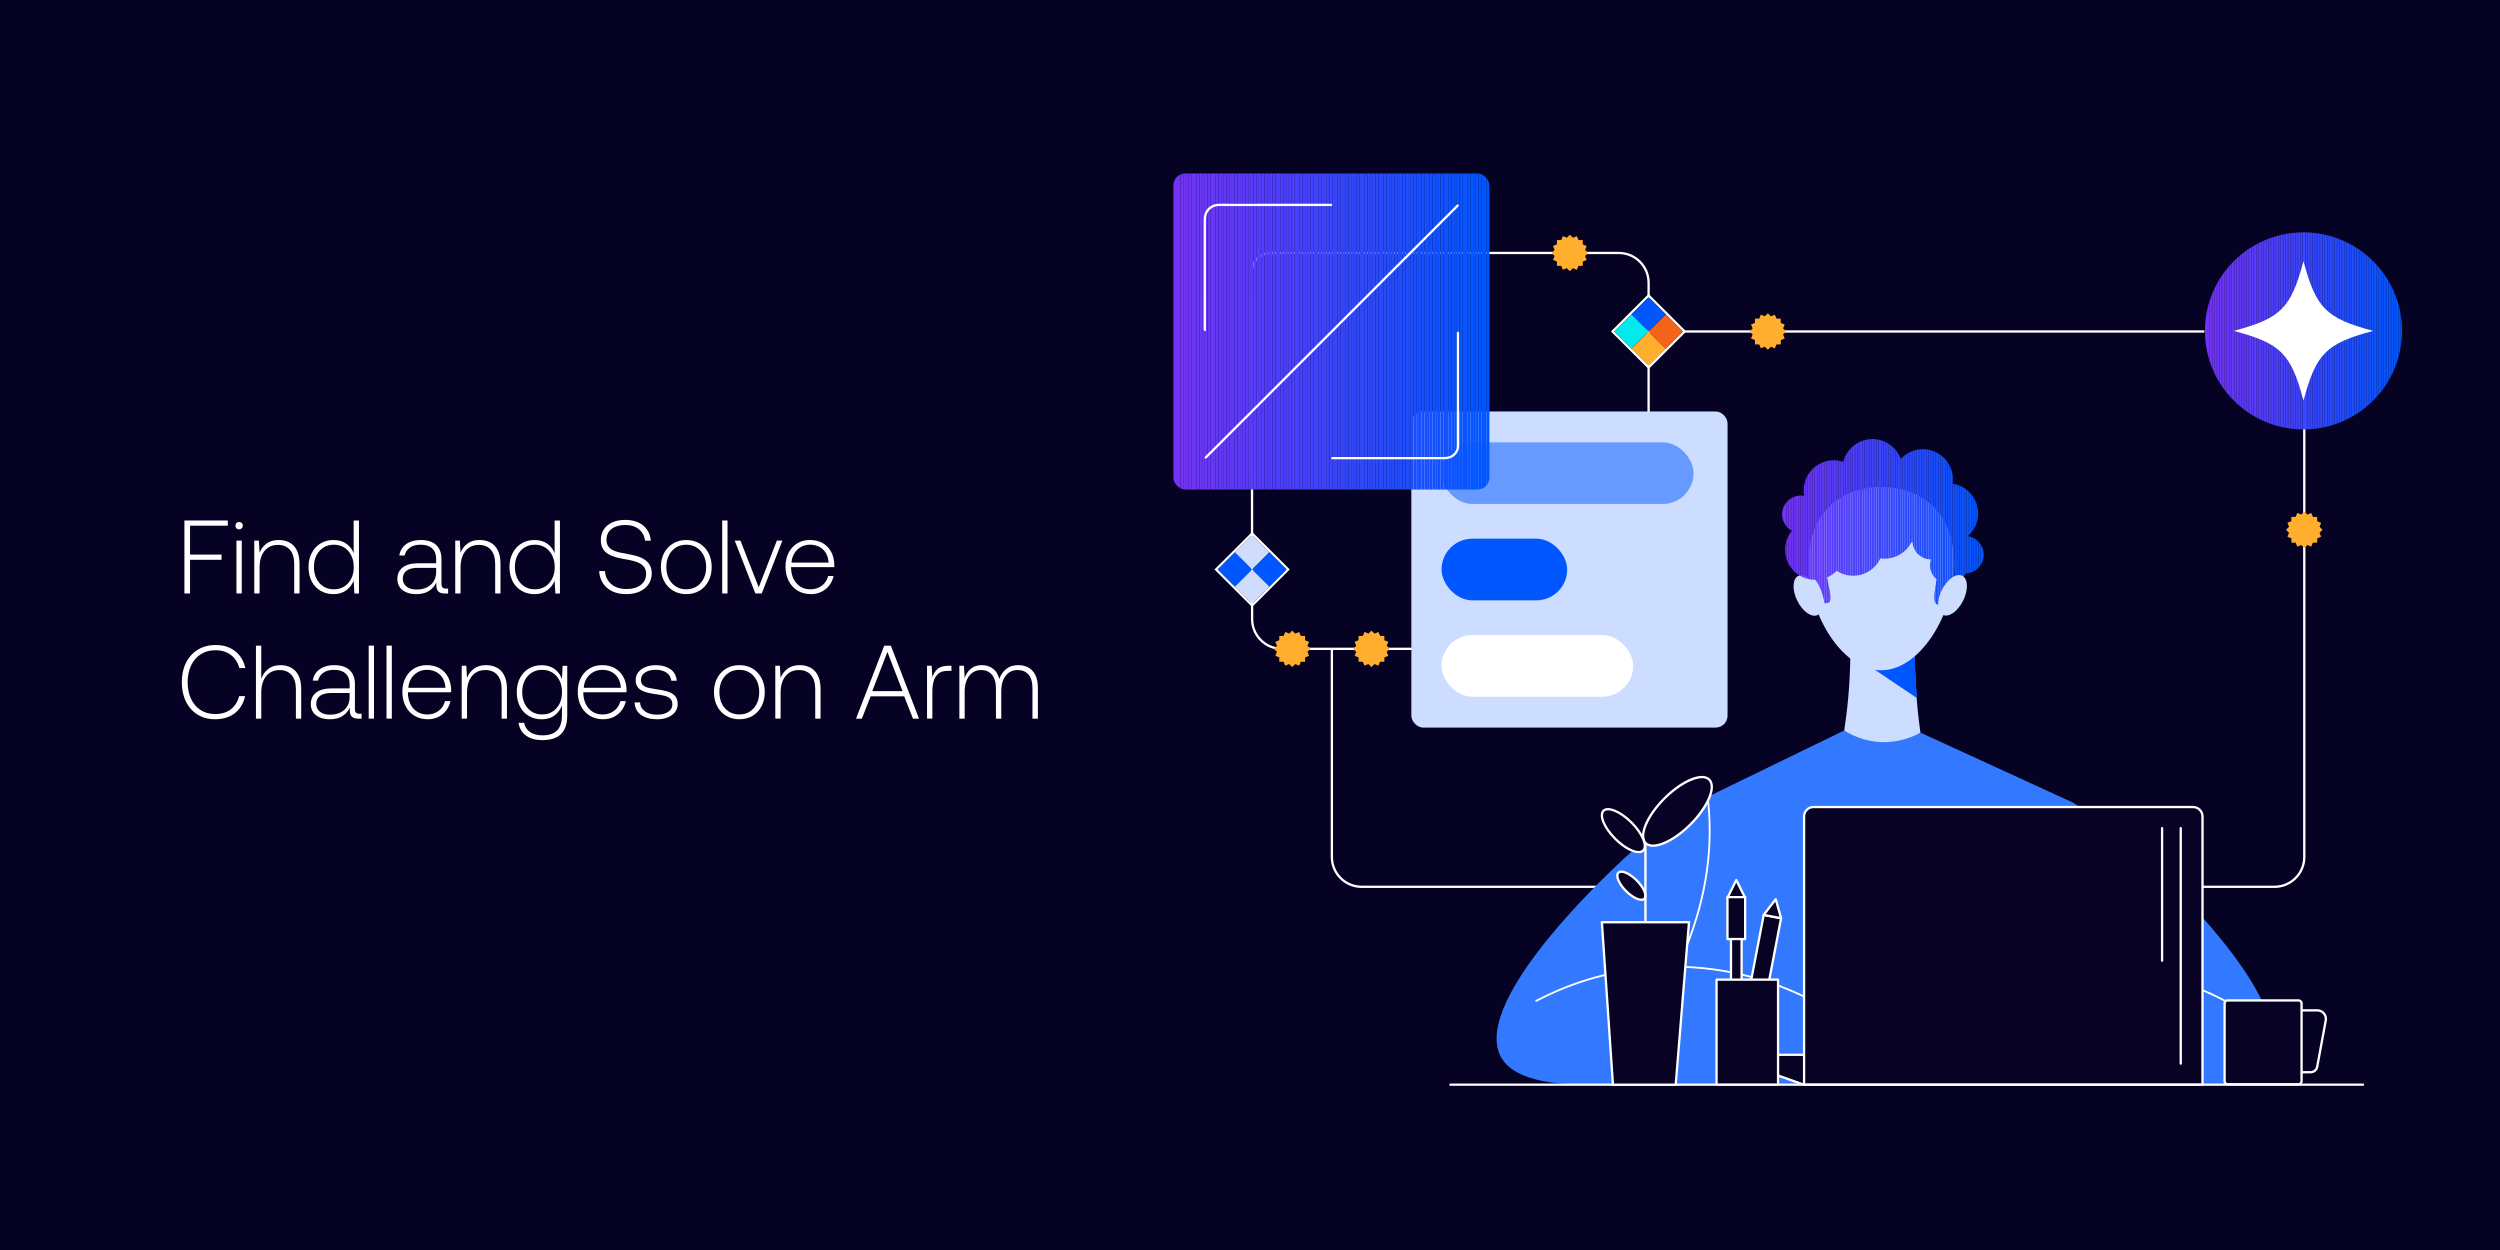 <?xml version="1.0" encoding="UTF-8"?>
<svg id="Layer_1" data-name="Layer 1" xmlns="http://www.w3.org/2000/svg" xmlns:xlink="http://www.w3.org/1999/xlink" viewBox="0 0 2000 1000">
  <defs>
    <style>
      .cls-1 {
        fill: #563cf9;
      }

      .cls-1, .cls-2, .cls-3, .cls-4, .cls-5, .cls-6, .cls-7, .cls-8, .cls-9, .cls-10, .cls-11, .cls-12, .cls-13, .cls-14, .cls-15, .cls-16, .cls-17, .cls-18, .cls-19, .cls-20, .cls-21, .cls-22, .cls-23, .cls-24, .cls-25, .cls-26, .cls-27, .cls-28, .cls-29, .cls-30, .cls-31, .cls-32, .cls-33, .cls-34, .cls-35, .cls-36, .cls-37, .cls-38, .cls-39, .cls-40, .cls-41, .cls-42, .cls-43, .cls-44, .cls-45, .cls-46, .cls-47, .cls-48, .cls-49, .cls-50, .cls-51, .cls-52, .cls-53, .cls-54, .cls-55, .cls-56, .cls-57, .cls-58, .cls-59, .cls-60, .cls-61, .cls-62, .cls-63, .cls-64, .cls-65, .cls-66, .cls-67, .cls-68, .cls-69, .cls-70, .cls-71, .cls-72, .cls-73, .cls-74, .cls-75, .cls-76, .cls-77, .cls-78, .cls-79, .cls-80, .cls-81, .cls-82, .cls-83, .cls-84, .cls-85, .cls-86, .cls-87, .cls-88, .cls-89, .cls-90, .cls-91, .cls-92, .cls-93, .cls-94, .cls-95, .cls-96, .cls-97, .cls-98, .cls-99, .cls-100, .cls-101, .cls-102, .cls-103, .cls-104, .cls-105, .cls-106, .cls-107, .cls-108, .cls-109, .cls-110, .cls-111, .cls-112, .cls-113, .cls-114, .cls-115, .cls-116, .cls-117, .cls-118, .cls-119, .cls-120, .cls-121, .cls-122, .cls-123, .cls-124, .cls-125, .cls-126 {
        stroke-width: 0px;
      }

      .cls-2 {
        fill: #3379ff;
      }

      .cls-3 {
        fill: #3845fb;
      }

      .cls-4 {
        fill: #7034f7;
      }

      .cls-5 {
        fill: #1550fe;
      }

      .cls-6 {
        fill: #3247fb;
      }

      .cls-7 {
        fill: #6a36f8;
      }

      .cls-8 {
        fill: #3646fb;
      }

      .cls-9 {
        fill: #4541fa;
      }

      .cls-10 {
        fill: #4c3ffa;
      }

      .cls-11 {
        fill: #294afc;
      }

      .cls-12 {
        fill: #7233f7;
      }

      .cls-13 {
        fill: #6936f8;
      }

      .cls-14 {
        fill: #6537f8;
      }

      .cls-15 {
        fill: #5b3af9;
      }

      .cls-16 {
        fill: #3c44fb;
      }

      .cls-127 {
        clip-path: url(#clippath);
      }

      .cls-17 {
        fill: none;
      }

      .cls-18 {
        fill: #4442fa;
      }

      .cls-19 {
        fill: #5e39f8;
      }

      .cls-20 {
        fill: #6f34f7;
      }

      .cls-21 {
        fill: #5f39f8;
      }

      .cls-22 {
        fill: #234cfd;
      }

      .cls-23 {
        fill: #0d53fe;
      }

      .cls-24 {
        fill: #2a4afc;
      }

      .cls-25 {
        fill: #3e44fb;
      }

      .cls-26 {
        fill: #0755ff;
      }

      .cls-27 {
        fill: #3d44fb;
      }

      .cls-28 {
        fill: #264bfc;
      }

      .cls-29 {
        fill: #553cf9;
      }

      .cls-30 {
        fill: #593bf9;
      }

      .cls-31 {
        fill: #274bfc;
      }

      .cls-32 {
        fill: #204dfd;
      }

      .cls-33 {
        fill: #0b53fe;
      }

      .cls-34 {
        fill: #3745fb;
      }

      .cls-35 {
        fill: #6338f8;
      }

      .cls-36 {
        fill: #cdf;
      }

      .cls-37 {
        fill: #f26419;
      }

      .cls-38 {
        fill: #543df9;
      }

      .cls-39 {
        fill: #080225;
      }

      .cls-40 {
        fill: #0456ff;
      }

      .cls-41 {
        fill: #4b3ffa;
      }

      .cls-42 {
        fill: #6b35f7;
      }

      .cls-43 {
        fill: #4043fb;
      }

      .cls-44 {
        fill: #1a4ffd;
      }

      .cls-45 {
        fill: #4940fa;
      }

      .cls-46 {
        fill: #0a54fe;
      }

      .cls-47 {
        fill: #1351fe;
      }

      .cls-48 {
        fill: #0954fe;
      }

      .cls-128 {
        clip-path: url(#clippath-1);
      }

      .cls-129 {
        clip-path: url(#clippath-3);
      }

      .cls-130 {
        clip-path: url(#clippath-2);
      }

      .cls-49 {
        fill: #6e34f7;
      }

      .cls-50 {
        fill: #02eaea;
      }

      .cls-51 {
        fill: #2e48fc;
      }

      .cls-52 {
        fill: #284afc;
      }

      .cls-53 {
        fill: #503ef9;
      }

      .cls-54 {
        fill: #1052fe;
      }

      .cls-55 {
        fill: #573cf9;
      }

      .cls-56 {
        fill: #4d3ffa;
      }

      .cls-57 {
        fill: #060224;
      }

      .cls-58 {
        fill: #2c49fc;
      }

      .cls-59 {
        fill: #669aff;
      }

      .cls-60 {
        fill: #3a45fb;
      }

      .cls-61 {
        fill: #2b49fc;
      }

      .cls-62 {
        fill: #3347fb;
      }

      .cls-63 {
        fill: #0854fe;
      }

      .cls-64 {
        fill: #6437f8;
      }

      .cls-65 {
        fill: #254bfc;
      }

      .cls-66 {
        fill: #1451fe;
      }

      .cls-67 {
        fill: #2d49fc;
      }

      .cls-68 {
        fill: #4741fa;
      }

      .cls-69 {
        fill: #cfdcfc;
      }

      .cls-70 {
        fill: #523df9;
      }

      .cls-71 {
        fill: #3f43fb;
      }

      .cls-72 {
        fill: #4143fa;
      }

      .cls-73 {
        fill: #4a40fa;
      }

      .cls-74 {
        fill: #1152fe;
      }

      .cls-75 {
        fill: #0057ff;
      }

      .cls-76 {
        fill: #6039f8;
      }

      .cls-77 {
        fill: #6138f8;
      }

      .cls-78 {
        fill: #6637f8;
      }

      .cls-79 {
        fill: #4e3efa;
      }

      .cls-80 {
        fill: #7133f7;
      }

      .cls-81 {
        fill: #194ffd;
      }

      .cls-82 {
        fill: #6836f8;
      }

      .cls-83 {
        fill: #513ef9;
      }

      .cls-84 {
        fill: #533df9;
      }

      .cls-85 {
        fill: #3546fb;
      }

      .cls-86 {
        fill: #4342fa;
      }

      .cls-87 {
        fill: #0256ff;
      }

      .cls-88 {
        fill: #184ffd;
      }

      .cls-89 {
        fill: #214cfd;
      }

      .cls-90 {
        fill: #5c3af9;
      }

      .cls-91 {
        fill: #0e53fe;
      }

      .cls-92 {
        fill: #0655ff;
      }

      .cls-93 {
        fill: #4242fa;
      }

      .cls-94 {
        fill: #583bf9;
      }

      .cls-95 {
        fill: #3b45fb;
      }

      .cls-96 {
        fill: #3446fb;
      }

      .cls-97 {
        fill: #1650fd;
      }

      .cls-98 {
        fill: #1251fe;
      }

      .cls-99 {
        fill: #4f3ef9;
      }

      .cls-100 {
        fill: #2f48fc;
      }

      .cls-101 {
        fill: #1e4dfd;
      }

      .cls-102 {
        fill: #0f52fe;
      }

      .cls-103 {
        fill: #1c4efd;
      }

      .cls-104 {
        fill: #1750fd;
      }

      .cls-105 {
        fill: #0057ff;
      }

      .cls-106 {
        fill: #1f4dfd;
      }

      .cls-107 {
        fill: #6238f8;
      }

      .cls-108 {
        fill: #6d35f7;
      }

      .cls-109 {
        fill: #ffae2d;
      }

      .cls-110 {
        fill: #0555ff;
      }

      .cls-111 {
        fill: #3147fc;
      }

      .cls-112 {
        fill: #5a3bf9;
      }

      .cls-113 {
        fill: #3048fc;
      }

      .cls-114 {
        fill: #fff;
      }

      .cls-115 {
        fill: #4840fa;
      }

      .cls-116 {
        fill: #5d3af8;
      }

      .cls-117 {
        fill: #0356ff;
      }

      .cls-118 {
        fill: #0157ff;
      }

      .cls-119 {
        fill: #1b4efd;
      }

      .cls-120 {
        fill: #1d4efd;
      }

      .cls-121 {
        fill: #6c35f7;
      }

      .cls-122 {
        fill: #244cfc;
      }

      .cls-123 {
        fill: #6737f8;
      }

      .cls-124 {
        fill: #4641fa;
      }

      .cls-125 {
        fill: #224cfd;
      }

      .cls-126 {
        fill: #0c53fe;
      }
    </style>
    <clipPath id="clippath">
      <rect class="cls-17" x="938.7" y="138.79" width="252.81" height="252.81" rx="9.53" ry="9.53"/>
    </clipPath>
    <clipPath id="clippath-1">
      <circle class="cls-17" cx="1842.79" cy="264.71" r="78.83"/>
    </clipPath>
    <clipPath id="clippath-2">
      <path class="cls-17" d="M1534.03,562.64c.54,5.59,1.28,12.12,2.29,19.39-4.6,2.6-15.61,8-30.55,7.62-15.12-.39-25.92-6.48-30.37-9.33,2.49-16.29,4.54-36.08,4.86-58.67.01-.15.01-.3.01-.45,0-.36.01-.72.01-1.08.03-3.16.03-6.26-.01-9.31-.05-5.01-.19-9.88-.4-14.59-.18-4.01-.41-7.92-.69-11.71-.01-.19-.02-.38-.04-.57-.05-.78-.12-1.55-.17-2.32-.33-4.18-.71-8.21-1.13-12.09-.32-2.91-.65-5.75-1-8.49-.56-4.41-1.17-8.6-1.8-12.55h61.37c-1.73,12.44-3.24,26.73-4.04,42.62-.05,1.16-.11,2.33-.16,3.5-.24,5.55-.39,11.28-.44,17.19-.01,1.04-.02,2.08-.02,3.15h0c0,1.06,0,2.12.01,3.18.01,2.63.04,5.28.1,7.97.07,3.09.17,6.14.3,9.14,0,.09,0,.17.01.24.06,1.64.14,3.26.22,4.87.39,7.8.96,15.25,1.65,22.31Z"/>
    </clipPath>
    <clipPath id="clippath-3">
      <path class="cls-17" d="M1587.01,443.75c0-7.54-5.58-13.76-12.83-14.82,5.11-4.41,8.34-10.93,8.34-18.2,0-12.05-8.87-22.04-20.44-23.78.17-1.15.26-2.32.26-3.51,0-13.28-10.77-24.05-24.05-24.05-6.99,0-13.29,2.99-17.68,7.75-3.35-9.26-12.21-15.88-22.62-15.88-11.26,0-20.71,7.74-23.33,18.19-2.39-.8-4.95-1.24-7.61-1.24-13.28,0-24.05,10.77-24.05,24.05,0,1.53.15,3.02.42,4.46-.89-.17-1.81-.26-2.75-.26-8.28,0-14.99,6.71-14.99,14.99,0,5.69,3.17,10.64,7.85,13.18-3.38,4.14-5.41,9.43-5.41,15.2,0,13.28,10.77,24.05,24.05,24.05.08,0,.15,0,.22,0,1.41,2.05,2.82,4.46,4.03,7.29,1.85,4.34,2.67,8.28,3.04,11.26,1.87.43,2.86,0,3.35-.3,3.36-2.11.68-9.69-1.07-20.23,2.88-1.25,5.46-3.05,7.62-5.26,3.78,2.48,8.31,3.93,13.17,3.93,9.66,0,17.99-5.7,21.81-13.92,1.12.16,2.27.25,3.44.25,9.37,0,17.48-5.36,21.45-13.18.26-.08.51-.17.76-.25.46,7.81,6.89,14.01,14.8,14.08-.47,1.46-.73,3.01-.73,4.62,0,4.53,2.02,8.58,5.19,11.33-1.39,10.09-3.47,17.57.34,19.98.5.32,1.5.79,3.24.65-.12-2.7-.16-10.26,4.15-17.12.68.09,1.36.16,2.07.16,5.93,0,11.04-3.45,13.47-8.44,8.05-.26,14.5-6.85,14.5-14.96Z"/>
    </clipPath>
  </defs>
  <rect class="cls-57" x="-57.16" y="-39.35" width="2096.54" height="1074.68"/>
  <g>
    <path class="cls-114" d="M147.53,474.79v-58.4h34.71v4.17h-30.2v23.11h25.2v4.17h-25.2v26.95h-4.51Z"/>
    <path class="cls-114" d="M191.24,423.48c-.83,0-1.53-.28-2.09-.83-.56-.55-.83-1.25-.83-2.09,0-.89.28-1.61.83-2.17.56-.56,1.25-.83,2.09-.83s1.54.28,2.13.83c.58.56.88,1.28.88,2.17,0,.83-.29,1.53-.88,2.09-.58.56-1.29.83-2.13.83ZM189.16,474.79v-42.3h4.25v42.3h-4.25Z"/>
    <path class="cls-114" d="M203.42,474.79v-42.3h3.67l.58,9.68c1.17-3,3.03-5.45,5.59-7.34,2.56-1.89,5.78-2.84,9.68-2.84,3.23,0,6.09.67,8.59,2s4.48,3.41,5.92,6.22c1.45,2.81,2.17,6.44,2.17,10.89v23.69h-4.25v-23.53c0-5.01-1.16-8.82-3.46-11.43-2.31-2.61-5.52-3.92-9.64-3.92-3,0-5.6.74-7.8,2.21-2.2,1.47-3.88,3.56-5.05,6.26-1.17,2.7-1.75,5.88-1.75,9.55v20.86h-4.25Z"/>
    <path class="cls-114" d="M266.75,475.3c-3.84,0-7.26-.88-10.26-2.63-3-1.75-5.37-4.25-7.09-7.51-1.72-3.25-2.59-7.1-2.59-11.55s.86-7.98,2.59-11.26c1.72-3.28,4.09-5.83,7.09-7.63,3-1.81,6.42-2.71,10.26-2.71,4.06,0,7.48.97,10.26,2.92,2.78,1.95,4.76,4.5,5.92,7.68v-26.2h4.25v58.4h-3.67l-.58-10.26c-1.22,3.12-3.21,5.69-5.97,7.72-2.75,2.03-6.16,3.05-10.22,3.05ZM267.08,471.46c3.17,0,5.95-.76,8.34-2.29,2.39-1.53,4.25-3.63,5.59-6.3s2-5.73,2-9.18-.67-6.6-2-9.3c-1.33-2.7-3.2-4.81-5.59-6.34-2.39-1.53-5.17-2.29-8.34-2.29s-5.95.77-8.34,2.29c-2.39,1.53-4.25,3.63-5.59,6.3-1.33,2.67-2,5.76-2,9.26s.67,6.59,2,9.26c1.33,2.67,3.2,4.77,5.59,6.3,2.39,1.53,5.17,2.29,8.34,2.29Z"/>
    <path class="cls-114" d="M332.82,475.3c-2.95,0-5.55-.49-7.8-1.46-2.25-.97-4-2.36-5.26-4.17-1.25-1.81-1.88-3.96-1.88-6.47,0-3.95,1.43-7.04,4.3-9.26,2.86-2.22,6.99-3.34,12.39-3.34h14.35v-3.67c0-3.5-1.07-6.24-3.21-8.22-2.14-1.97-5.21-2.96-9.22-2.96-3.56,0-6.44.79-8.64,2.38-2.2,1.58-3.57,3.66-4.13,6.22h-4.26c.39-2.56,1.33-4.76,2.84-6.59,1.5-1.84,3.46-3.25,5.88-4.25,2.42-1,5.24-1.5,8.47-1.5,5.34,0,9.43,1.32,12.26,3.96,2.84,2.64,4.26,6.35,4.26,11.14v19.69c0,1.67.32,2.77.96,3.3.64.53,1.57.79,2.8.79h1.58v3.92h-2.5c-2.34,0-4.08-.5-5.21-1.5-1.14-1-1.71-2.64-1.71-4.92v-2.42c-1.22,2.67-3.14,4.9-5.76,6.67-2.61,1.78-6.12,2.67-10.51,2.67ZM333.16,471.62c3.34,0,6.17-.6,8.51-1.79,2.34-1.2,4.13-2.85,5.38-4.96,1.25-2.11,1.88-4.5,1.88-7.17v-3.42h-14.68c-3.95,0-6.94.75-8.97,2.25-2.03,1.5-3.05,3.64-3.05,6.42,0,2.62.99,4.71,2.96,6.3,1.97,1.58,4.63,2.38,7.97,2.38Z"/>
    <path class="cls-114" d="M364.19,474.79v-42.3h3.67l.58,9.68c1.17-3,3.03-5.45,5.59-7.34,2.56-1.89,5.78-2.84,9.68-2.84,3.23,0,6.09.67,8.59,2s4.48,3.41,5.92,6.22c1.45,2.81,2.17,6.44,2.17,10.89v23.69h-4.25v-23.53c0-5.01-1.16-8.82-3.46-11.43-2.31-2.61-5.52-3.92-9.64-3.92-3,0-5.6.74-7.8,2.21-2.2,1.47-3.88,3.56-5.05,6.26-1.17,2.7-1.75,5.88-1.75,9.55v20.86h-4.25Z"/>
    <path class="cls-114" d="M427.52,475.3c-3.84,0-7.26-.88-10.26-2.63-3-1.75-5.37-4.25-7.09-7.51-1.72-3.25-2.59-7.1-2.59-11.55s.86-7.98,2.59-11.26c1.72-3.28,4.09-5.83,7.09-7.63,3-1.81,6.42-2.71,10.26-2.71,4.06,0,7.48.97,10.26,2.92,2.78,1.95,4.76,4.5,5.92,7.68v-26.2h4.25v58.4h-3.67l-.58-10.26c-1.22,3.12-3.21,5.69-5.97,7.72-2.75,2.03-6.16,3.05-10.22,3.05ZM427.85,471.46c3.17,0,5.95-.76,8.34-2.29,2.39-1.53,4.25-3.63,5.59-6.3s2-5.73,2-9.18-.67-6.6-2-9.3c-1.33-2.7-3.2-4.81-5.59-6.34-2.39-1.53-5.17-2.29-8.34-2.29s-5.95.77-8.34,2.29c-2.39,1.53-4.25,3.63-5.59,6.3-1.33,2.67-2,5.76-2,9.26s.67,6.59,2,9.26c1.33,2.67,3.2,4.77,5.59,6.3,2.39,1.53,5.17,2.29,8.34,2.29Z"/>
    <path class="cls-114" d="M501.02,475.3c-4.34,0-8.09-.76-11.26-2.29-3.17-1.53-5.65-3.68-7.43-6.47-1.78-2.78-2.78-6.01-3-9.68h4.67c.28,4.34,1.96,7.82,5.05,10.43,3.09,2.62,7.1,3.92,12.06,3.92s8.54-1.07,11.43-3.21c2.89-2.14,4.34-5.08,4.34-8.8,0-2.17-.47-3.93-1.42-5.3-.95-1.36-2.23-2.46-3.84-3.3-1.61-.83-3.46-1.5-5.55-2-2.09-.5-4.27-.95-6.55-1.33-2.34-.39-4.63-.89-6.88-1.5-2.25-.61-4.28-1.46-6.09-2.54-1.81-1.08-3.24-2.52-4.3-4.3-1.06-1.78-1.58-4.06-1.58-6.84,0-3.34.81-6.22,2.42-8.63,1.61-2.42,3.89-4.28,6.84-5.59,2.95-1.31,6.4-1.96,10.35-1.96s7.48.7,10.43,2.09c2.95,1.39,5.27,3.32,6.97,5.8,1.7,2.47,2.68,5.38,2.96,8.72h-4.59c-.5-3.84-2.16-6.88-4.96-9.14-2.81-2.25-6.41-3.38-10.8-3.38s-8.22,1.03-10.97,3.09c-2.75,2.06-4.13,4.98-4.13,8.76,0,2.06.44,3.75,1.33,5.09.89,1.33,2.11,2.39,3.67,3.17,1.56.78,3.34,1.39,5.34,1.83,2,.45,4.12.86,6.34,1.25,2.39.39,4.76.9,7.09,1.54,2.34.64,4.43,1.53,6.3,2.67,1.86,1.14,3.35,2.63,4.46,4.46,1.11,1.83,1.67,4.14,1.67,6.92,0,3.28-.85,6.16-2.54,8.63-1.7,2.48-4.06,4.41-7.09,5.8-3.03,1.39-6.61,2.09-10.72,2.09Z"/>
    <path class="cls-114" d="M548.99,475.3c-3.95,0-7.45-.92-10.51-2.75-3.06-1.83-5.45-4.38-7.18-7.63-1.72-3.25-2.59-7.02-2.59-11.3s.86-8.04,2.59-11.26c1.72-3.22,4.12-5.76,7.18-7.59,3.06-1.84,6.56-2.75,10.51-2.75s7.61.92,10.64,2.75c3.03,1.84,5.41,4.37,7.13,7.59,1.72,3.23,2.59,6.98,2.59,11.26s-.86,8.05-2.59,11.3c-1.72,3.25-4.1,5.8-7.13,7.63-3.03,1.84-6.58,2.75-10.64,2.75ZM548.99,471.46c3.17,0,5.95-.76,8.34-2.29,2.39-1.53,4.25-3.63,5.59-6.3s2-5.76,2-9.26-.67-6.59-2-9.26-3.2-4.77-5.59-6.3c-2.39-1.53-5.17-2.29-8.34-2.29s-5.95.77-8.34,2.29c-2.39,1.53-4.25,3.63-5.59,6.3-1.33,2.67-2,5.76-2,9.26s.67,6.59,2,9.26c1.33,2.67,3.2,4.77,5.59,6.3,2.39,1.53,5.17,2.29,8.34,2.29Z"/>
    <path class="cls-114" d="M577.77,474.79v-58.4h4.25v58.4h-4.25Z"/>
    <path class="cls-114" d="M604.3,474.79l-16.52-42.3h4.59l14.6,37.38,14.52-37.38h4.42l-16.52,42.3h-5.09Z"/>
    <path class="cls-114" d="M648.69,475.3c-4,0-7.52-.92-10.55-2.75-3.03-1.83-5.41-4.39-7.13-7.68-1.72-3.28-2.59-7.12-2.59-11.51s.82-7.94,2.46-11.14c1.64-3.2,3.93-5.7,6.88-7.51,2.95-1.81,6.34-2.71,10.18-2.71s7.1.78,9.97,2.34c2.86,1.56,5.14,3.82,6.84,6.8,1.7,2.98,2.6,6.58,2.71,10.8,0,.28-.01.57-.04.88-.03.31-.04.6-.04.88h-34.54v.75c.11,3.28.79,6.2,2.04,8.76,1.25,2.56,3.03,4.58,5.34,6.05,2.31,1.47,5.02,2.21,8.13,2.21,3.45,0,6.47-.96,9.05-2.88s4.3-4.52,5.13-7.8h4.34c-.61,2.84-1.77,5.35-3.46,7.55-1.7,2.2-3.8,3.91-6.3,5.13-2.5,1.22-5.31,1.84-8.43,1.84ZM633.17,450.1h29.7c-.33-4.62-1.86-8.16-4.59-10.64-2.73-2.47-6.15-3.71-10.26-3.71-2.61,0-5.01.6-7.17,1.79-2.17,1.2-3.94,2.87-5.3,5.01-1.36,2.14-2.16,4.66-2.38,7.55Z"/>
    <path class="cls-114" d="M172.22,575.41c-5.45,0-10.18-1.25-14.18-3.75-4-2.5-7.11-5.98-9.3-10.43-2.2-4.45-3.3-9.62-3.3-15.52s1.11-11,3.34-15.48c2.22-4.48,5.38-7.97,9.47-10.47,4.09-2.5,8.86-3.75,14.31-3.75,4.12,0,7.79.72,11.01,2.17,3.23,1.45,5.94,3.55,8.13,6.3,2.2,2.75,3.71,6.08,4.55,9.97h-4.76c-1.28-4.56-3.57-8.08-6.88-10.55-3.31-2.47-7.41-3.71-12.31-3.71-4.45,0-8.36,1.08-11.72,3.25-3.37,2.17-5.95,5.19-7.76,9.05-1.81,3.87-2.71,8.27-2.71,13.22s.89,9.43,2.67,13.27c1.78,3.84,4.32,6.84,7.63,9.01,3.31,2.17,7.22,3.25,11.72,3.25,5.01,0,9.15-1.24,12.43-3.71,3.28-2.47,5.53-6.02,6.76-10.64h4.76c-.83,3.89-2.34,7.23-4.51,10.01-2.17,2.78-4.9,4.9-8.18,6.34-3.28,1.45-7.01,2.17-11.18,2.17Z"/>
    <path class="cls-114" d="M204.76,574.91v-58.4h4.25v26.53c1.17-3.22,3.03-5.85,5.59-7.88,2.56-2.03,5.78-3.04,9.68-3.04,3.23,0,6.09.67,8.59,2s4.48,3.41,5.92,6.22c1.45,2.81,2.17,6.44,2.17,10.89v23.69h-4.25v-23.53c0-5.01-1.17-8.82-3.5-11.43-2.34-2.61-5.54-3.92-9.59-3.92-3,0-5.6.74-7.8,2.21-2.2,1.47-3.88,3.56-5.05,6.26-1.17,2.7-1.75,5.88-1.75,9.55v20.86h-4.25Z"/>
    <path class="cls-114" d="M263.58,575.41c-2.95,0-5.55-.49-7.8-1.46-2.25-.97-4-2.36-5.26-4.17-1.25-1.81-1.88-3.96-1.88-6.47,0-3.95,1.43-7.04,4.3-9.26,2.86-2.22,6.99-3.34,12.39-3.34h14.35v-3.67c0-3.5-1.07-6.24-3.21-8.22-2.14-1.97-5.21-2.96-9.22-2.96-3.56,0-6.44.79-8.64,2.38-2.2,1.58-3.57,3.66-4.13,6.22h-4.26c.39-2.56,1.33-4.76,2.84-6.59,1.5-1.84,3.46-3.25,5.88-4.25,2.42-1,5.24-1.5,8.47-1.5,5.34,0,9.43,1.32,12.26,3.96,2.84,2.64,4.26,6.35,4.26,11.14v19.69c0,1.67.32,2.77.96,3.3.64.53,1.57.79,2.8.79h1.58v3.92h-2.5c-2.34,0-4.08-.5-5.21-1.5-1.14-1-1.71-2.64-1.71-4.92v-2.42c-1.22,2.67-3.14,4.9-5.76,6.67-2.61,1.78-6.12,2.67-10.51,2.67ZM263.91,571.74c3.34,0,6.17-.6,8.51-1.79,2.34-1.2,4.13-2.85,5.38-4.96,1.25-2.11,1.88-4.5,1.88-7.17v-3.42h-14.68c-3.95,0-6.94.75-8.97,2.25-2.03,1.5-3.05,3.64-3.05,6.42,0,2.62.99,4.71,2.96,6.3,1.97,1.58,4.63,2.38,7.97,2.38Z"/>
    <path class="cls-114" d="M294.95,574.91v-58.4h4.25v58.4h-4.25Z"/>
    <path class="cls-114" d="M309.21,574.91v-58.4h4.25v58.4h-4.25Z"/>
    <path class="cls-114" d="M342.17,575.41c-4,0-7.52-.92-10.55-2.75-3.03-1.83-5.41-4.39-7.13-7.68-1.72-3.28-2.59-7.12-2.59-11.51s.82-7.94,2.46-11.14c1.64-3.2,3.93-5.7,6.88-7.51,2.95-1.81,6.34-2.71,10.18-2.71s7.1.78,9.97,2.34c2.86,1.56,5.14,3.82,6.84,6.8,1.7,2.98,2.6,6.58,2.71,10.8,0,.28-.01.57-.04.88-.03.31-.04.6-.04.88h-34.54v.75c.11,3.28.79,6.2,2.04,8.76,1.25,2.56,3.03,4.58,5.34,6.05,2.31,1.47,5.02,2.21,8.13,2.21,3.45,0,6.47-.96,9.05-2.88s4.3-4.52,5.13-7.8h4.34c-.61,2.84-1.77,5.35-3.46,7.55-1.7,2.2-3.8,3.91-6.3,5.13-2.5,1.22-5.31,1.84-8.43,1.84ZM326.65,550.22h29.7c-.33-4.62-1.86-8.16-4.59-10.64-2.73-2.47-6.15-3.71-10.26-3.71-2.61,0-5.01.6-7.17,1.79-2.17,1.2-3.94,2.87-5.3,5.01-1.36,2.14-2.16,4.66-2.38,7.55Z"/>
    <path class="cls-114" d="M369.36,574.91v-42.3h3.67l.58,9.68c1.17-3,3.03-5.45,5.59-7.34,2.56-1.89,5.78-2.84,9.68-2.84,3.23,0,6.09.67,8.59,2s4.48,3.41,5.92,6.22c1.45,2.81,2.17,6.44,2.17,10.89v23.69h-4.25v-23.53c0-5.01-1.16-8.82-3.46-11.43-2.31-2.61-5.52-3.92-9.64-3.92-3,0-5.6.74-7.8,2.21-2.2,1.47-3.88,3.56-5.05,6.26-1.17,2.7-1.75,5.88-1.75,9.55v20.86h-4.25Z"/>
    <path class="cls-114" d="M433.69,592.1c-3.45,0-6.51-.53-9.18-1.58-2.67-1.06-4.84-2.62-6.51-4.67-1.67-2.06-2.73-4.59-3.17-7.59h4.42c.67,3.23,2.29,5.7,4.88,7.43,2.59,1.72,5.88,2.59,9.89,2.59,5.12,0,8.98-1.28,11.6-3.84,2.61-2.56,3.92-6.65,3.92-12.26v-7.84c-1.22,3.34-3.21,6.02-5.97,8.05-2.75,2.03-6.16,3.05-10.22,3.05-3.84,0-7.26-.88-10.26-2.63-3-1.75-5.37-4.25-7.09-7.51-1.72-3.25-2.59-7.1-2.59-11.55s.85-8.05,2.54-11.3c1.7-3.25,4.05-5.78,7.05-7.59,3-1.81,6.45-2.71,10.35-2.71s7.47,1,10.22,3c2.75,2,4.74,4.67,5.97,8.01l.58-10.51h3.67v39.71c0,4.39-.72,8.06-2.17,11.01-1.45,2.95-3.66,5.14-6.63,6.59-2.98,1.45-6.75,2.17-11.31,2.17ZM433.69,571.57c3.17,0,5.95-.76,8.34-2.29,2.39-1.53,4.25-3.63,5.59-6.3s2-5.73,2-9.18-.67-6.67-2-9.34-3.2-4.77-5.59-6.3c-2.39-1.53-5.17-2.29-8.34-2.29s-5.95.77-8.34,2.29c-2.39,1.53-4.25,3.63-5.59,6.3-1.33,2.67-2,5.76-2,9.26s.67,6.52,2,9.22c1.33,2.7,3.2,4.81,5.59,6.34,2.39,1.53,5.17,2.29,8.34,2.29Z"/>
    <path class="cls-114" d="M482.49,575.41c-4,0-7.52-.92-10.55-2.75-3.03-1.83-5.41-4.39-7.13-7.68-1.72-3.28-2.59-7.12-2.59-11.51s.82-7.94,2.46-11.14c1.64-3.2,3.93-5.7,6.88-7.51,2.95-1.81,6.34-2.71,10.18-2.71s7.1.78,9.97,2.34c2.86,1.56,5.14,3.82,6.84,6.8,1.7,2.98,2.6,6.58,2.71,10.8,0,.28-.01.57-.04.88-.03.31-.04.6-.04.88h-34.54v.75c.11,3.28.79,6.2,2.04,8.76,1.25,2.56,3.03,4.58,5.34,6.05,2.31,1.47,5.02,2.21,8.13,2.21,3.45,0,6.47-.96,9.05-2.88s4.3-4.52,5.13-7.8h4.34c-.61,2.84-1.77,5.35-3.46,7.55-1.7,2.2-3.8,3.91-6.3,5.13-2.5,1.22-5.31,1.84-8.43,1.84ZM466.98,550.22h29.7c-.33-4.62-1.86-8.16-4.59-10.64-2.73-2.47-6.15-3.71-10.26-3.71-2.61,0-5.01.6-7.17,1.79-2.17,1.2-3.94,2.87-5.3,5.01-1.36,2.14-2.16,4.66-2.38,7.55Z"/>
    <path class="cls-114" d="M525.71,575.41c-5.28,0-9.57-1.15-12.85-3.46-3.28-2.31-5.01-5.66-5.17-10.05h4.34c.17,3,1.47,5.4,3.92,7.18,2.45,1.78,5.7,2.67,9.76,2.67,2.34,0,4.42-.33,6.26-1,1.84-.67,3.28-1.61,4.34-2.84,1.06-1.22,1.59-2.67,1.59-4.34,0-2.06-.57-3.62-1.71-4.67-1.14-1.06-2.7-1.82-4.67-2.29-1.97-.47-4.13-.88-6.47-1.21-2.23-.28-4.31-.64-6.26-1.08-1.95-.44-3.69-1.04-5.21-1.79-1.53-.75-2.75-1.81-3.67-3.17-.92-1.36-1.38-3.1-1.38-5.21,0-2.45.69-4.56,2.09-6.34,1.39-1.78,3.3-3.17,5.72-4.17,2.42-1,5.21-1.5,8.38-1.5,4.56,0,8.38,1.03,11.47,3.09,3.09,2.06,4.82,5.17,5.21,9.34h-4.34c-.33-2.78-1.63-4.94-3.88-6.47-2.25-1.53-5.08-2.29-8.47-2.29-3.56,0-6.44.72-8.64,2.17-2.2,1.45-3.3,3.39-3.3,5.84,0,1.95.57,3.42,1.71,4.42,1.14,1,2.67,1.7,4.59,2.09,1.92.39,3.96.75,6.13,1.08,3.06.39,5.87.95,8.43,1.67,2.56.72,4.62,1.86,6.17,3.42,1.56,1.56,2.34,3.84,2.34,6.84,0,2.45-.74,4.59-2.21,6.42-1.47,1.84-3.45,3.24-5.92,4.21-2.48.97-5.24,1.46-8.3,1.46Z"/>
    <path class="cls-114" d="M591.45,575.41c-3.95,0-7.45-.92-10.51-2.75-3.06-1.83-5.45-4.38-7.18-7.63-1.72-3.25-2.59-7.02-2.59-11.3s.86-8.04,2.59-11.26c1.72-3.22,4.12-5.76,7.18-7.59,3.06-1.84,6.56-2.75,10.51-2.75s7.61.92,10.64,2.75c3.03,1.84,5.41,4.37,7.13,7.59,1.72,3.23,2.59,6.98,2.59,11.26s-.86,8.05-2.59,11.3c-1.72,3.25-4.1,5.8-7.13,7.63-3.03,1.84-6.58,2.75-10.64,2.75ZM591.45,571.57c3.17,0,5.95-.76,8.34-2.29,2.39-1.53,4.25-3.63,5.59-6.3s2-5.76,2-9.26-.67-6.59-2-9.26-3.2-4.77-5.59-6.3c-2.39-1.53-5.17-2.29-8.34-2.29s-5.95.77-8.34,2.29c-2.39,1.53-4.25,3.63-5.59,6.3-1.33,2.67-2,5.76-2,9.26s.67,6.59,2,9.26c1.33,2.67,3.2,4.77,5.59,6.3,2.39,1.53,5.17,2.29,8.34,2.29Z"/>
    <path class="cls-114" d="M620.24,574.91v-42.3h3.67l.58,9.68c1.17-3,3.03-5.45,5.59-7.34,2.56-1.89,5.78-2.84,9.68-2.84,3.23,0,6.09.67,8.59,2s4.48,3.41,5.92,6.22c1.45,2.81,2.17,6.44,2.17,10.89v23.69h-4.25v-23.53c0-5.01-1.16-8.82-3.46-11.43-2.31-2.61-5.52-3.92-9.64-3.92-3,0-5.6.74-7.8,2.21-2.2,1.47-3.88,3.56-5.05,6.26-1.17,2.7-1.75,5.88-1.75,9.55v20.86h-4.25Z"/>
    <path class="cls-114" d="M684.81,574.91l22.61-58.4h5.26l22.53,58.4h-4.84l-7.01-17.85h-26.86l-7.01,17.85h-4.67ZM697.83,552.89h24.19l-12.1-31.37-12.1,31.37Z"/>
    <path class="cls-114" d="M741.63,574.91v-42.3h3.67l.58,9.09c.83-2.56,2.21-4.71,4.13-6.47,1.92-1.75,4.88-2.63,8.89-2.63h2.25v4.09h-3.09c-3.28,0-5.81.81-7.59,2.42-1.78,1.61-2.99,3.69-3.63,6.22-.64,2.53-.96,5.24-.96,8.13v21.44h-4.25Z"/>
    <path class="cls-114" d="M767.49,574.91v-42.3h3.67l.58,9.84c.95-2.95,2.56-5.41,4.84-7.38,2.28-1.97,5.28-2.96,9.01-2.96,3.39,0,6.33.95,8.8,2.84,2.47,1.89,4.16,4.65,5.05,8.26,1.11-3.28,2.95-5.95,5.51-8.01,2.56-2.06,5.81-3.09,9.76-3.09,2.95,0,5.6.64,7.97,1.92,2.36,1.28,4.23,3.25,5.59,5.92,1.36,2.67,2.04,6.15,2.04,10.43v24.53h-4.34v-24.36c0-4.78-1.04-8.4-3.13-10.85-2.09-2.45-4.96-3.67-8.64-3.67-3.95,0-7.09,1.43-9.43,4.3-2.34,2.87-3.59,6.72-3.75,11.55v23.03h-4.25v-23.94c0-4.89-1.06-8.61-3.17-11.14-2.11-2.53-5.03-3.8-8.76-3.8-2.67,0-4.99.72-6.97,2.17-1.98,1.45-3.49,3.48-4.55,6.09-1.06,2.62-1.59,5.65-1.59,9.09v21.53h-4.25Z"/>
  </g>
  <path class="cls-114" d="M1819.6,710.37h-67.34v-1.85h67.34c12.63,0,22.9-10.27,22.9-22.9v-382.44h1.85v382.44c0,13.65-11.1,24.75-24.75,24.75Z"/>
  <path class="cls-114" d="M1446.98,710.37h-357.66c-13.65,0-24.75-11.1-24.75-24.75v-166.56h1.85v166.56c0,12.63,10.27,22.9,22.9,22.9h357.66v1.85Z"/>
  <g>
    <path class="cls-2" d="M1726.59,697.05c-26.61-26.04-51.52-43.99-68.12-54.92-40.74-18.7-81.43-37.36-122.16-56.06-20.27-.57-40.66-1.14-60.92-1.71-39.65,19.27-79.21,38.5-118.86,57.77-16.6,10.94-41.5,28.88-68.12,54.92-17.34,16.96-110.17,107.23-87.62,148.63,4,7.34,17.44,23.83,74.92,21.61,170.54.05,341.07.1,511.61.16,6.14-4.11,12.28-8.21,18.42-12.32,4.71-3.47,7.15-7.03,8.47-9.45,22.36-40.83-68.23-129.66-87.62-148.63Z"/>
    <path class="cls-114" d="M1780.19,801.47c-.12,0-.23-.03-.34-.08-29.82-15.63-61.8-24.63-95.05-26.77-52.98-3.4-95.78,11.79-122.37,25.13-.36.18-.81.04-.99-.33-.18-.36-.04-.81.33-.99,26.74-13.42,69.81-28.71,123.12-25.28,33.46,2.15,65.64,11.21,95.64,26.93.36.19.5.64.31,1-.13.25-.39.4-.66.4Z"/>
    <g>
      <path class="cls-114" d="M1228.94,801.47c-.27,0-.52-.14-.66-.4-.19-.36-.05-.81.31-1,30-15.73,62.18-24.79,95.64-26.93,53.31-3.43,96.38,11.86,123.12,25.28.37.18.51.63.33.99-.18.36-.63.51-.99.33-26.58-13.34-69.39-28.53-122.37-25.13-33.25,2.13-65.23,11.14-95.05,26.77-.11.06-.23.08-.34.08Z"/>
      <path class="cls-114" d="M1342.09,774.04c-.11,0-.21-.02-.31-.07-.37-.17-.53-.62-.35-.98,19.23-40.73,27.68-81.9,25.14-122.38-.27-4.25-.66-8.56-1.17-12.8-.05-.41.24-.77.65-.82.41-.05.77.24.82.65.51,4.27.91,8.6,1.18,12.88,2.56,40.73-5.94,82.15-25.28,123.11-.13.27-.39.42-.67.42Z"/>
    </g>
  </g>
  <path class="cls-114" d="M1304.1,519.99h-278.59c-13.64,0-24.74-11.1-24.75-24.73l-.16-278.1c0-8.66,7.05-15.71,15.71-15.71h278.75c13.65,0,24.75,11.1,24.75,24.75v278.09c0,8.66-7.05,15.71-15.71,15.71ZM1016.31,203.29c-7.64,0-13.86,6.22-13.86,13.86l.16,278.1c0,12.62,10.28,22.89,22.9,22.89h278.59c7.64,0,13.86-6.22,13.86-13.86V226.19c0-12.63-10.27-22.9-22.9-22.9h-278.75Z"/>
  <g>
    <rect class="cls-36" x="1129.08" y="329.17" width="252.97" height="252.89" rx="9.53" ry="9.53"/>
    <g>
      <rect class="cls-114" x="1153.23" y="508.06" width="153.3" height="49.31" rx="24.66" ry="24.66"/>
      <rect class="cls-59" x="1153.23" y="353.86" width="201.61" height="49.31" rx="24.66" ry="24.66"/>
      <rect class="cls-105" x="1153.23" y="430.96" width="100.52" height="49.31" rx="24.66" ry="24.66"/>
    </g>
  </g>
  <g>
    <g class="cls-127">
      <rect class="cls-12" x="938.7" y="138.79" width="5.68" height="252.81"/>
      <rect class="cls-12" x="944.38" y="138.79" width="2.17" height="252.81"/>
      <rect class="cls-80" x="946.55" y="138.79" width="2.17" height="252.81"/>
      <rect class="cls-4" x="948.71" y="138.79" width="2.17" height="252.81"/>
      <rect class="cls-20" x="950.88" y="138.79" width="2.17" height="252.81"/>
      <rect class="cls-49" x="953.05" y="138.79" width="2.17" height="252.81"/>
      <rect class="cls-108" x="955.22" y="138.79" width="2.17" height="252.81"/>
      <rect class="cls-121" x="957.39" y="138.79" width="2.17" height="252.81"/>
      <rect class="cls-42" x="959.55" y="138.79" width="2.17" height="252.81"/>
      <rect class="cls-7" x="961.72" y="138.79" width="2.17" height="252.81"/>
      <rect class="cls-13" x="963.89" y="138.79" width="2.17" height="252.81"/>
      <rect class="cls-82" x="966.06" y="138.79" width="2.17" height="252.81"/>
      <rect class="cls-123" x="968.22" y="138.79" width="2.17" height="252.81"/>
      <rect class="cls-78" x="970.39" y="138.79" width="2.17" height="252.81"/>
      <rect class="cls-14" x="972.56" y="138.79" width="2.17" height="252.81"/>
      <rect class="cls-64" x="974.73" y="138.79" width="2.17" height="252.81"/>
      <rect class="cls-35" x="976.9" y="138.79" width="2.17" height="252.81"/>
      <rect class="cls-107" x="979.06" y="138.79" width="2.17" height="252.81"/>
      <rect class="cls-77" x="981.23" y="138.79" width="2.17" height="252.81"/>
      <rect class="cls-76" x="983.4" y="138.79" width="2.17" height="252.81"/>
      <rect class="cls-21" x="985.57" y="138.79" width="2.17" height="252.81"/>
      <rect class="cls-19" x="987.73" y="138.79" width="2.17" height="252.81"/>
      <rect class="cls-116" x="989.9" y="138.79" width="2.17" height="252.81"/>
      <rect class="cls-90" x="992.07" y="138.79" width="2.17" height="252.81"/>
      <rect class="cls-15" x="994.24" y="138.79" width="2.17" height="252.81"/>
      <rect class="cls-112" x="996.41" y="138.79" width="2.17" height="252.81"/>
      <rect class="cls-30" x="998.57" y="138.79" width="2.17" height="252.81"/>
      <rect class="cls-94" x="1000.74" y="138.79" width="2.17" height="252.81"/>
      <rect class="cls-55" x="1002.91" y="138.79" width="2.17" height="252.81"/>
      <rect class="cls-1" x="1005.08" y="138.79" width="2.17" height="252.81"/>
      <rect class="cls-29" x="1007.25" y="138.79" width="2.17" height="252.81"/>
      <rect class="cls-38" x="1009.41" y="138.79" width="2.17" height="252.81"/>
      <rect class="cls-84" x="1011.58" y="138.79" width="2.17" height="252.81"/>
      <rect class="cls-70" x="1013.75" y="138.79" width="2.17" height="252.81"/>
      <rect class="cls-83" x="1015.92" y="138.79" width="2.17" height="252.81"/>
      <rect class="cls-53" x="1018.08" y="138.79" width="2.17" height="252.81"/>
      <rect class="cls-99" x="1020.25" y="138.79" width="2.17" height="252.81"/>
      <rect class="cls-79" x="1022.42" y="138.79" width="2.17" height="252.81"/>
      <rect class="cls-56" x="1024.59" y="138.79" width="2.17" height="252.81"/>
      <rect class="cls-10" x="1026.76" y="138.79" width="2.17" height="252.81"/>
      <rect class="cls-41" x="1028.92" y="138.79" width="2.17" height="252.81"/>
      <rect class="cls-73" x="1031.09" y="138.79" width="2.17" height="252.81"/>
      <rect class="cls-45" x="1033.26" y="138.79" width="2.17" height="252.81"/>
      <rect class="cls-115" x="1035.43" y="138.79" width="2.17" height="252.81"/>
      <rect class="cls-68" x="1037.59" y="138.79" width="2.17" height="252.81"/>
      <rect class="cls-124" x="1039.76" y="138.79" width="2.17" height="252.81"/>
      <rect class="cls-9" x="1041.93" y="138.79" width="2.17" height="252.81"/>
      <rect class="cls-18" x="1044.1" y="138.79" width="2.17" height="252.81"/>
      <rect class="cls-86" x="1046.27" y="138.79" width="2.17" height="252.81"/>
      <rect class="cls-93" x="1048.43" y="138.79" width="2.17" height="252.81"/>
      <rect class="cls-72" x="1050.6" y="138.79" width="2.17" height="252.81"/>
      <rect class="cls-43" x="1052.77" y="138.79" width="2.17" height="252.81"/>
      <rect class="cls-71" x="1054.94" y="138.79" width="2.17" height="252.81"/>
      <rect class="cls-25" x="1057.1" y="138.79" width="2.17" height="252.81"/>
      <rect class="cls-27" x="1059.27" y="138.79" width="2.17" height="252.81"/>
      <rect class="cls-16" x="1061.44" y="138.79" width="2.17" height="252.81"/>
      <rect class="cls-95" x="1063.61" y="138.79" width="2.17" height="252.81"/>
      <rect class="cls-60" x="1065.78" y="138.79" width="2.17" height="252.81"/>
      <rect class="cls-3" x="1067.94" y="138.79" width="2.17" height="252.81"/>
      <rect class="cls-34" x="1070.11" y="138.79" width="2.17" height="252.81"/>
      <rect class="cls-8" x="1072.28" y="138.79" width="2.17" height="252.81"/>
      <rect class="cls-85" x="1074.45" y="138.79" width="2.17" height="252.81"/>
      <rect class="cls-96" x="1076.61" y="138.79" width="2.17" height="252.81"/>
      <rect class="cls-62" x="1078.78" y="138.79" width="2.17" height="252.81"/>
      <rect class="cls-6" x="1080.95" y="138.79" width="2.17" height="252.81"/>
      <rect class="cls-111" x="1083.12" y="138.79" width="2.17" height="252.81"/>
      <rect class="cls-113" x="1085.29" y="138.79" width="2.17" height="252.81"/>
      <rect class="cls-100" x="1087.45" y="138.79" width="2.17" height="252.81"/>
      <rect class="cls-51" x="1089.62" y="138.79" width="2.17" height="252.81"/>
      <rect class="cls-67" x="1091.79" y="138.79" width="2.17" height="252.81"/>
      <rect class="cls-58" x="1093.96" y="138.79" width="2.17" height="252.81"/>
      <rect class="cls-61" x="1096.13" y="138.79" width="2.17" height="252.81"/>
      <rect class="cls-24" x="1098.29" y="138.79" width="2.17" height="252.81"/>
      <rect class="cls-11" x="1100.46" y="138.79" width="2.17" height="252.81"/>
      <rect class="cls-52" x="1102.63" y="138.79" width="2.17" height="252.81"/>
      <rect class="cls-31" x="1104.8" y="138.79" width="2.17" height="252.81"/>
      <rect class="cls-28" x="1106.96" y="138.79" width="2.17" height="252.81"/>
      <rect class="cls-65" x="1109.13" y="138.79" width="2.17" height="252.81"/>
      <rect class="cls-122" x="1111.3" y="138.79" width="2.17" height="252.81"/>
      <rect class="cls-22" x="1113.47" y="138.79" width="2.17" height="252.81"/>
      <rect class="cls-125" x="1115.64" y="138.79" width="2.17" height="252.81"/>
      <rect class="cls-89" x="1117.8" y="138.79" width="2.17" height="252.81"/>
      <rect class="cls-32" x="1119.97" y="138.79" width="2.17" height="252.81"/>
      <rect class="cls-106" x="1122.14" y="138.79" width="2.17" height="252.81"/>
      <rect class="cls-101" x="1124.31" y="138.79" width="2.17" height="252.81"/>
      <rect class="cls-120" x="1126.47" y="138.79" width="2.17" height="252.81"/>
      <rect class="cls-103" x="1128.64" y="138.79" width="2.17" height="252.81"/>
      <rect class="cls-119" x="1130.81" y="138.79" width="2.17" height="252.81"/>
      <rect class="cls-44" x="1132.98" y="138.79" width="2.17" height="252.81"/>
      <rect class="cls-81" x="1135.15" y="138.79" width="2.17" height="252.81"/>
      <rect class="cls-88" x="1137.31" y="138.79" width="2.17" height="252.81"/>
      <rect class="cls-104" x="1139.48" y="138.79" width="2.17" height="252.81"/>
      <rect class="cls-97" x="1141.65" y="138.79" width="2.17" height="252.81"/>
      <rect class="cls-5" x="1143.82" y="138.79" width="2.17" height="252.81"/>
      <rect class="cls-66" x="1145.98" y="138.79" width="2.17" height="252.81"/>
      <rect class="cls-47" x="1148.15" y="138.79" width="2.17" height="252.81"/>
      <rect class="cls-98" x="1150.32" y="138.79" width="2.17" height="252.81"/>
      <rect class="cls-74" x="1152.49" y="138.79" width="2.17" height="252.81"/>
      <rect class="cls-54" x="1154.66" y="138.79" width="2.17" height="252.81"/>
      <rect class="cls-102" x="1156.82" y="138.79" width="2.17" height="252.81"/>
      <rect class="cls-91" x="1158.99" y="138.79" width="2.17" height="252.81"/>
      <rect class="cls-23" x="1161.16" y="138.79" width="2.17" height="252.81"/>
      <rect class="cls-126" x="1163.33" y="138.79" width="2.17" height="252.81"/>
      <rect class="cls-33" x="1165.5" y="138.79" width="2.17" height="252.81"/>
      <rect class="cls-46" x="1167.66" y="138.79" width="2.17" height="252.81"/>
      <rect class="cls-48" x="1169.83" y="138.79" width="2.17" height="252.81"/>
      <rect class="cls-63" x="1172" y="138.79" width="2.17" height="252.81"/>
      <rect class="cls-26" x="1174.17" y="138.79" width="2.17" height="252.81"/>
      <rect class="cls-92" x="1176.33" y="138.79" width="2.17" height="252.81"/>
      <rect class="cls-110" x="1178.5" y="138.79" width="2.17" height="252.81"/>
      <rect class="cls-40" x="1180.67" y="138.79" width="2.17" height="252.81"/>
      <rect class="cls-117" x="1182.84" y="138.79" width="2.17" height="252.81"/>
      <rect class="cls-87" x="1185.01" y="138.79" width="2.17" height="252.81"/>
      <rect class="cls-118" x="1187.17" y="138.79" width="2.17" height="252.81"/>
      <rect class="cls-75" x="1189.34" y="138.79" width="2.17" height="252.81"/>
    </g>
    <g>
      <path class="cls-114" d="M964.6,366.91c-.24,0-.47-.09-.65-.27-.36-.36-.36-.95,0-1.31l201.55-201.55c.36-.36.95-.36,1.31,0s.36.95,0,1.31l-201.55,201.55c-.18.18-.42.27-.65.27Z"/>
      <path class="cls-114" d="M1154.99,367.43h-.01c-22.27-.01-44.55,0-66.82-.01h-22.27c-.51,0-.92-.41-.92-.92s.41-.92.92-.92h22.27c22.28,0,44.55,0,66.82,0h.01c4.88,0,8.01-1.77,9.83-5.57.58-1.22.66-2.48.66-3.67-.01-25.19-.01-50.38-.01-75.58v-14.53c0-.51.41-.92.92-.92s.92.41.92.92v14.53c0,25.19,0,50.38.01,75.58,0,1.34-.1,2.92-.85,4.47-2.14,4.45-5.9,6.62-11.5,6.62Z"/>
      <path class="cls-114" d="M963.97,264.87c-.38,0-.74-.24-.87-.62-.27-.78-.23-1.53-.19-2.2.01-.21.02-.43.02-.64,0-21.45,0-42.9,0-64.35v-21.45c0-3.63,1.28-6.89,3.6-9.19,2.3-2.28,5.49-3.5,9.01-3.45,7.67.1,15.48.08,23.04.06,3.23,0,6.46-.02,9.7-.02h56.61c.51,0,.92.41.92.92s-.41.92-.92.92h-56.61c-3.23,0-6.46,0-9.69.02-7.56.02-15.38.04-23.07-.06-2.99-.04-5.74,1-7.69,2.92-2,1.97-3.06,4.69-3.06,7.87v21.45c0,21.45,0,42.9.01,64.35,0,.25-.01.49-.03.74-.03.57-.06,1.06.09,1.5.17.48-.09,1.01-.57,1.17-.1.03-.2.05-.3.05Z"/>
    </g>
  </g>
  <g>
    <g class="cls-128">
      <rect class="cls-12" x="1763.96" y="185.88" width="3.54" height="157.66"/>
      <rect class="cls-12" x="1767.5" y="185.88" width="1.35" height="157.66"/>
      <rect class="cls-80" x="1768.85" y="185.88" width="1.35" height="157.66"/>
      <rect class="cls-4" x="1770.2" y="185.88" width="1.35" height="157.66"/>
      <rect class="cls-20" x="1771.55" y="185.88" width="1.35" height="157.66"/>
      <rect class="cls-49" x="1772.9" y="185.88" width="1.35" height="157.66"/>
      <rect class="cls-108" x="1774.26" y="185.88" width="1.35" height="157.66"/>
      <rect class="cls-121" x="1775.61" y="185.88" width="1.35" height="157.66"/>
      <rect class="cls-42" x="1776.96" y="185.88" width="1.35" height="157.66"/>
      <rect class="cls-7" x="1778.31" y="185.88" width="1.35" height="157.66"/>
      <rect class="cls-13" x="1779.66" y="185.88" width="1.35" height="157.66"/>
      <rect class="cls-82" x="1781.02" y="185.88" width="1.35" height="157.66"/>
      <rect class="cls-123" x="1782.37" y="185.88" width="1.35" height="157.66"/>
      <rect class="cls-78" x="1783.72" y="185.88" width="1.35" height="157.66"/>
      <rect class="cls-14" x="1785.07" y="185.88" width="1.35" height="157.66"/>
      <rect class="cls-64" x="1786.42" y="185.88" width="1.35" height="157.66"/>
      <rect class="cls-35" x="1787.78" y="185.88" width="1.35" height="157.66"/>
      <rect class="cls-107" x="1789.13" y="185.88" width="1.35" height="157.66"/>
      <rect class="cls-77" x="1790.48" y="185.88" width="1.35" height="157.66"/>
      <rect class="cls-76" x="1791.83" y="185.88" width="1.35" height="157.66"/>
      <rect class="cls-21" x="1793.18" y="185.88" width="1.35" height="157.66"/>
      <rect class="cls-19" x="1794.54" y="185.88" width="1.35" height="157.66"/>
      <rect class="cls-116" x="1795.89" y="185.88" width="1.35" height="157.66"/>
      <rect class="cls-90" x="1797.24" y="185.88" width="1.35" height="157.66"/>
      <rect class="cls-15" x="1798.59" y="185.88" width="1.35" height="157.66"/>
      <rect class="cls-112" x="1799.94" y="185.88" width="1.35" height="157.66"/>
      <rect class="cls-30" x="1801.29" y="185.88" width="1.35" height="157.66"/>
      <rect class="cls-94" x="1802.65" y="185.88" width="1.35" height="157.66"/>
      <rect class="cls-55" x="1804" y="185.88" width="1.35" height="157.66"/>
      <rect class="cls-1" x="1805.35" y="185.88" width="1.35" height="157.66"/>
      <rect class="cls-29" x="1806.7" y="185.88" width="1.35" height="157.66"/>
      <rect class="cls-38" x="1808.05" y="185.88" width="1.35" height="157.66"/>
      <rect class="cls-84" x="1809.41" y="185.88" width="1.35" height="157.66"/>
      <rect class="cls-70" x="1810.76" y="185.88" width="1.35" height="157.66"/>
      <rect class="cls-83" x="1812.11" y="185.88" width="1.35" height="157.66"/>
      <rect class="cls-53" x="1813.46" y="185.88" width="1.35" height="157.66"/>
      <rect class="cls-99" x="1814.81" y="185.88" width="1.35" height="157.66"/>
      <rect class="cls-79" x="1816.17" y="185.88" width="1.35" height="157.66"/>
      <rect class="cls-56" x="1817.52" y="185.88" width="1.35" height="157.66"/>
      <rect class="cls-10" x="1818.87" y="185.88" width="1.35" height="157.66"/>
      <rect class="cls-41" x="1820.22" y="185.88" width="1.35" height="157.66"/>
      <rect class="cls-73" x="1821.57" y="185.88" width="1.35" height="157.66"/>
      <rect class="cls-45" x="1822.93" y="185.88" width="1.35" height="157.66"/>
      <rect class="cls-115" x="1824.28" y="185.88" width="1.35" height="157.66"/>
      <rect class="cls-68" x="1825.63" y="185.88" width="1.35" height="157.66"/>
      <rect class="cls-124" x="1826.98" y="185.88" width="1.35" height="157.66"/>
      <rect class="cls-9" x="1828.33" y="185.88" width="1.35" height="157.66"/>
      <rect class="cls-18" x="1829.69" y="185.88" width="1.35" height="157.66"/>
      <rect class="cls-86" x="1831.04" y="185.88" width="1.35" height="157.66"/>
      <rect class="cls-93" x="1832.39" y="185.88" width="1.35" height="157.66"/>
      <rect class="cls-72" x="1833.74" y="185.88" width="1.35" height="157.66"/>
      <rect class="cls-43" x="1835.09" y="185.88" width="1.35" height="157.66"/>
      <rect class="cls-71" x="1836.44" y="185.88" width="1.35" height="157.66"/>
      <rect class="cls-25" x="1837.8" y="185.88" width="1.35" height="157.66"/>
      <rect class="cls-27" x="1839.15" y="185.88" width="1.35" height="157.66"/>
      <rect class="cls-16" x="1840.5" y="185.88" width="1.35" height="157.66"/>
      <rect class="cls-95" x="1841.85" y="185.88" width="1.35" height="157.66"/>
      <rect class="cls-60" x="1843.2" y="185.88" width="1.35" height="157.66"/>
      <rect class="cls-3" x="1844.56" y="185.88" width="1.35" height="157.66"/>
      <rect class="cls-34" x="1845.91" y="185.88" width="1.35" height="157.66"/>
      <rect class="cls-8" x="1847.26" y="185.88" width="1.35" height="157.66"/>
      <rect class="cls-85" x="1848.61" y="185.88" width="1.35" height="157.66"/>
      <rect class="cls-96" x="1849.96" y="185.88" width="1.35" height="157.66"/>
      <rect class="cls-62" x="1851.32" y="185.88" width="1.35" height="157.66"/>
      <rect class="cls-6" x="1852.67" y="185.88" width="1.35" height="157.66"/>
      <rect class="cls-111" x="1854.02" y="185.88" width="1.35" height="157.66"/>
      <rect class="cls-113" x="1855.37" y="185.88" width="1.35" height="157.66"/>
      <rect class="cls-100" x="1856.72" y="185.88" width="1.35" height="157.66"/>
      <rect class="cls-51" x="1858.08" y="185.88" width="1.35" height="157.66"/>
      <rect class="cls-67" x="1859.43" y="185.88" width="1.35" height="157.66"/>
      <rect class="cls-58" x="1860.78" y="185.88" width="1.35" height="157.66"/>
      <rect class="cls-61" x="1862.13" y="185.88" width="1.35" height="157.66"/>
      <rect class="cls-24" x="1863.48" y="185.88" width="1.35" height="157.66"/>
      <rect class="cls-11" x="1864.83" y="185.88" width="1.35" height="157.66"/>
      <rect class="cls-52" x="1866.19" y="185.88" width="1.35" height="157.66"/>
      <rect class="cls-31" x="1867.54" y="185.88" width="1.35" height="157.66"/>
      <rect class="cls-28" x="1868.89" y="185.88" width="1.35" height="157.66"/>
      <rect class="cls-65" x="1870.24" y="185.88" width="1.35" height="157.66"/>
      <rect class="cls-122" x="1871.59" y="185.88" width="1.35" height="157.66"/>
      <rect class="cls-22" x="1872.95" y="185.88" width="1.35" height="157.66"/>
      <rect class="cls-125" x="1874.3" y="185.88" width="1.35" height="157.66"/>
      <rect class="cls-89" x="1875.65" y="185.88" width="1.35" height="157.66"/>
      <rect class="cls-32" x="1877" y="185.88" width="1.35" height="157.66"/>
      <rect class="cls-106" x="1878.35" y="185.88" width="1.35" height="157.66"/>
      <rect class="cls-101" x="1879.71" y="185.88" width="1.35" height="157.66"/>
      <rect class="cls-120" x="1881.06" y="185.88" width="1.35" height="157.66"/>
      <rect class="cls-103" x="1882.41" y="185.88" width="1.35" height="157.66"/>
      <rect class="cls-119" x="1883.76" y="185.88" width="1.35" height="157.66"/>
      <rect class="cls-44" x="1885.11" y="185.88" width="1.35" height="157.66"/>
      <rect class="cls-81" x="1886.47" y="185.88" width="1.35" height="157.66"/>
      <rect class="cls-88" x="1887.82" y="185.88" width="1.35" height="157.66"/>
      <rect class="cls-104" x="1889.17" y="185.88" width="1.35" height="157.66"/>
      <rect class="cls-97" x="1890.52" y="185.88" width="1.35" height="157.66"/>
      <rect class="cls-5" x="1891.87" y="185.88" width="1.35" height="157.66"/>
      <rect class="cls-66" x="1893.22" y="185.88" width="1.35" height="157.66"/>
      <rect class="cls-47" x="1894.58" y="185.88" width="1.35" height="157.66"/>
      <rect class="cls-98" x="1895.93" y="185.88" width="1.35" height="157.66"/>
      <rect class="cls-74" x="1897.28" y="185.88" width="1.35" height="157.66"/>
      <rect class="cls-54" x="1898.63" y="185.88" width="1.35" height="157.66"/>
      <rect class="cls-102" x="1899.98" y="185.88" width="1.35" height="157.66"/>
      <rect class="cls-91" x="1901.34" y="185.88" width="1.35" height="157.66"/>
      <rect class="cls-23" x="1902.69" y="185.88" width="1.35" height="157.66"/>
      <rect class="cls-126" x="1904.04" y="185.88" width="1.35" height="157.66"/>
      <rect class="cls-33" x="1905.39" y="185.88" width="1.35" height="157.66"/>
      <rect class="cls-46" x="1906.74" y="185.88" width="1.35" height="157.66"/>
      <rect class="cls-48" x="1908.1" y="185.88" width="1.35" height="157.66"/>
      <rect class="cls-63" x="1909.45" y="185.88" width="1.35" height="157.66"/>
      <rect class="cls-26" x="1910.8" y="185.88" width="1.35" height="157.66"/>
      <rect class="cls-92" x="1912.15" y="185.88" width="1.35" height="157.66"/>
      <rect class="cls-110" x="1913.5" y="185.88" width="1.35" height="157.66"/>
      <rect class="cls-40" x="1914.86" y="185.88" width="1.35" height="157.66"/>
      <rect class="cls-117" x="1916.21" y="185.88" width="1.35" height="157.66"/>
      <rect class="cls-87" x="1917.56" y="185.88" width="1.35" height="157.66"/>
      <rect class="cls-118" x="1918.91" y="185.88" width="1.35" height="157.66"/>
      <rect class="cls-75" x="1920.26" y="185.88" width="1.35" height="157.66"/>
    </g>
    <path class="cls-114" d="M1898.61,264.71c-37.71,10-45.82,18.12-55.82,55.82-10-37.71-18.12-45.82-55.82-55.82,37.71-10,45.82-18.12,55.82-55.82,10,37.71,18.12,45.82,55.82,55.82Z"/>
  </g>
  <rect class="cls-114" x="1346.6" y="264.27" width="416.91" height="1.85"/>
  <rect class="cls-75" x="1731.03" y="677.83" width="1.48" height="36.82" transform="translate(-40.32 1282.31) rotate(-40.2)"/>
  <g>
    <path class="cls-39" d="M1442.93,867.73l-32.78-11.67c-6.65-2.37-4.95-12.22,2.11-12.22h100.23l-69.56,23.89Z"/>
    <path class="cls-114" d="M1442.93,868.65c-.1,0-.21-.02-.31-.05l-32.78-11.67c-3.95-1.41-5.2-5.04-4.69-8.02.52-2.98,2.91-5.99,7.11-5.99h100.23c.45,0,.84.33.91.77s-.18.88-.61,1.03l-69.56,23.89c-.1.03-.2.05-.3.05ZM1412.26,844.76c-3.34,0-4.93,2.4-5.29,4.45-.36,2.05.35,4.85,3.49,5.97l32.48,11.56,64.02-21.99h-94.7Z"/>
  </g>
  <g>
    <path class="cls-39" d="M1761.99,867.73h-318.73v-214.6c0-4.14,3.35-7.49,7.49-7.49h303.75c4.14,0,7.49,3.35,7.49,7.49v214.6Z"/>
    <path class="cls-114" d="M1761.99,868.65h-318.73c-.51,0-.92-.41-.92-.92v-214.6c0-4.64,3.78-8.42,8.42-8.42h303.75c4.64,0,8.42,3.78,8.42,8.42v214.6c0,.51-.41.92-.92.92ZM1444.19,866.8h316.88v-213.68c0-3.62-2.95-6.57-6.57-6.57h-303.75c-3.62,0-6.57,2.95-6.57,6.57v213.68Z"/>
  </g>
  <path class="cls-114" d="M1744.6,851.81c-.51,0-.92-.41-.92-.92v-188.41c0-.51.41-.92.92-.92s.92.41.92.92v188.41c0,.51-.41.92-.92.92Z"/>
  <path class="cls-114" d="M1729.67,769.48c-.51,0-.92-.41-.92-.92v-106.08c0-.51.41-.92.92-.92s.92.41.92.92v106.08c0,.51-.41.92-.92.92Z"/>
  <path class="cls-114" d="M1890.38,868.65h-730.04c-.51,0-.92-.41-.92-.92s.41-.92.92-.92h730.04c.51,0,.92.41.92.92s-.41.92-.92.92Z"/>
  <g>
    <rect class="cls-39" x="1383.62" y="754.51" width="57.71" height="14.14" transform="translate(398.24 2005.13) rotate(-79.13)"/>
    <path class="cls-114" d="M1413.98,792.18c-.06,0-.12,0-.17-.02l-13.89-2.67c-.24-.05-.45-.19-.59-.39-.14-.2-.19-.45-.14-.69l10.88-56.67c.05-.24.19-.45.39-.59.2-.14.45-.19.69-.14l13.89,2.67c.5.1.83.58.73,1.08l-10.88,56.67c-.09.44-.47.75-.91.75ZM1401.17,787.85l12.08,2.32,10.53-54.86-12.08-2.32-10.53,54.86Z"/>
  </g>
  <g>
    <polygon class="cls-39" points="1410.97 731.91 1420.58 719.36 1424.86 734.58 1410.97 731.91"/>
    <path class="cls-114" d="M1424.86,735.5c-.06,0-.12,0-.17-.02l-13.89-2.67c-.31-.06-.58-.28-.69-.58-.11-.3-.06-.64.13-.89l9.61-12.56c.21-.28.57-.41.91-.35.34.07.62.32.72.66l4.28,15.22c.09.31,0,.64-.21.87-.18.19-.42.3-.68.3ZM1412.61,731.29l10.95,2.1-3.37-12-7.58,9.9Z"/>
  </g>
  <g>
    <polygon class="cls-39" points="1381.96 718.22 1389.04 704.08 1396.11 718.22 1381.96 718.22"/>
    <path class="cls-114" d="M1396.11,719.14h-14.14c-.32,0-.62-.17-.79-.44s-.18-.61-.04-.9l7.07-14.14c.31-.63,1.34-.63,1.65,0l7.07,14.14c.14.29.13.63-.04.9s-.47.44-.79.44ZM1383.46,717.3h11.15l-5.58-11.15-5.58,11.15Z"/>
  </g>
  <g>
    <rect class="cls-39" x="1381.96" y="717.71" width="14.14" height="33.55"/>
    <path class="cls-114" d="M1396.11,752.19h-14.14c-.51,0-.92-.41-.92-.92v-33.55c0-.51.41-.92.92-.92h14.14c.51,0,.92.41.92.92v33.55c0,.51-.41.92-.92.92ZM1382.89,750.34h12.3v-31.71h-12.3v31.71Z"/>
  </g>
  <g>
    <rect class="cls-39" x="1384.78" y="751.26" width="8.52" height="33.55"/>
    <path class="cls-114" d="M1393.3,785.74h-8.52c-.51,0-.92-.41-.92-.92v-33.55c0-.51.41-.92.92-.92h8.52c.51,0,.92.41.92.92v33.55c0,.24-.1.48-.27.65s-.41.27-.65.27ZM1385.7,783.89h6.67s0-31.71,0-31.71h-6.67v31.71Z"/>
  </g>
  <g>
    <rect class="cls-39" x="1373.24" y="783.7" width="49.21" height="83.94"/>
    <path class="cls-114" d="M1422.45,868.56h-49.21c-.51,0-.92-.41-.92-.92v-83.94c0-.51.41-.92.92-.92h49.21c.51,0,.92.41.92.92v83.94c0,.51-.41.92-.92.92ZM1374.16,866.72h47.36v-82.09h-47.36v82.09Z"/>
  </g>
  <g>
    <rect class="cls-39" x="1779.68" y="800.34" width="61.57" height="67.05" rx="2.46" ry="2.46"/>
    <path class="cls-114" d="M1838.79,868.32h-56.65c-1.87,0-3.39-1.52-3.39-3.39v-62.13c0-1.87,1.52-3.39,3.39-3.39h56.65c1.87,0,3.39,1.52,3.39,3.39v62.13c0,1.87-1.52,3.39-3.39,3.39ZM1782.14,801.26c-.85,0-1.54.69-1.54,1.54v62.13c0,.85.69,1.54,1.54,1.54h56.65c.85,0,1.54-.69,1.54-1.54v-62.13c0-.85-.69-1.54-1.54-1.54h-56.65Z"/>
  </g>
  <path class="cls-114" d="M1848.51,858.7h-7.26v-1.85h7.26c2.13,0,3.95-1.52,4.34-3.61l6.84-37.04c.32-1.73-.14-3.5-1.27-4.85-1.13-1.35-2.78-2.13-4.54-2.13h-12.63v-1.85h12.63c2.31,0,4.48,1.02,5.96,2.79,1.48,1.78,2.08,4.1,1.67,6.37l-6.84,37.04c-.55,2.97-3.14,5.13-6.16,5.13Z"/>
  <g>
    <polygon class="cls-39" points="1281.5 737.8 1290.36 867.73 1340.56 867.73 1351.19 737.8 1281.5 737.8"/>
    <path class="cls-114" d="M1341.41,868.65h-51.92l-8.98-131.78h71.68l-10.78,131.78ZM1291.22,866.8h48.49l10.48-128.08h-67.7l8.73,128.08Z"/>
  </g>
  <g>
    <ellipse class="cls-39" cx="1341.98" cy="649.11" rx="35.94" ry="14.71" transform="translate(-65.93 1139.04) rotate(-45)"/>
    <path class="cls-114" d="M1322.39,677.5c-2.73,0-4.93-.78-6.48-2.33-6.2-6.2.39-22.51,15.01-37.12,14.62-14.62,30.92-21.21,37.12-15.01,6.2,6.2-.39,22.51-15.01,37.12h0s0,0,0,0c-6.87,6.87-14.44,12.24-21.31,15.12-3.52,1.48-6.67,2.21-9.33,2.21ZM1361.59,622.56c-7.27,0-19.02,6.45-29.37,16.79-13.42,13.42-20.3,29.23-15.01,34.51,2.46,2.46,7.49,2.36,13.79-.29,6.66-2.79,14.02-8.02,20.72-14.72h0c13.42-13.42,20.3-29.23,15.01-34.51-1.21-1.21-2.98-1.79-5.14-1.79Z"/>
  </g>
  <g>
    <ellipse class="cls-39" cx="1298.68" cy="664.52" rx="9.2" ry="22.47" transform="translate(-89.51 1112.94) rotate(-45)"/>
    <path class="cls-114" d="M1310.95,682.59c-5.06,0-12.55-4.04-19.43-10.92h0c-9.28-9.28-13.4-19.69-9.39-23.7,4.01-4.01,14.43.11,23.7,9.39,4.33,4.33,7.71,9.1,9.53,13.44,1.93,4.6,1.88,8.24-.14,10.26-1.04,1.04-2.51,1.53-4.27,1.53ZM1292.83,670.37c9.12,9.11,18.26,12.21,21.09,9.39,1.43-1.43,1.34-4.44-.25-8.24-1.73-4.12-4.97-8.68-9.13-12.85-9.11-9.11-18.26-12.21-21.09-9.39-2.83,2.83.27,11.98,9.39,21.09h0Z"/>
  </g>
  <g>
    <ellipse class="cls-39" cx="1305.1" cy="708.58" rx="6.03" ry="14.72" transform="translate(-118.79 1130.38) rotate(-45)"/>
    <path class="cls-114" d="M1313.12,720.75c-1.17,0-2.53-.31-4.03-.95-2.88-1.21-6.04-3.45-8.9-6.31h0c-2.86-2.86-5.1-6.03-6.31-8.9-1.32-3.14-1.26-5.65.16-7.07,1.42-1.42,3.93-1.48,7.07-.16,2.88,1.21,6.04,3.45,8.9,6.31,2.86,2.86,5.1,6.03,6.31,8.9,1.32,3.14,1.26,5.65-.16,7.07-.74.74-1.77,1.11-3.04,1.11ZM1297.08,698.26c-.76,0-1.36.19-1.74.57-.83.83-.74,2.72.23,5.05,1.12,2.66,3.22,5.61,5.91,8.31h0c2.7,2.7,5.65,4.8,8.31,5.91,2.33.98,4.22,1.06,5.05.23s.74-2.72-.23-5.05c-1.12-2.66-3.22-5.61-5.91-8.31-2.7-2.7-5.65-4.8-8.31-5.91-1.27-.53-2.41-.8-3.32-.8Z"/>
  </g>
  <rect class="cls-114" x="1315.42" y="674.28" width="1.85" height="63.52"/>
  <g>
    <path class="cls-114" d="M1001.7,428.11l27.51,27.46-27.51,27.46-27.51-27.46,27.51-27.46M1001.7,425.5l-1.31,1.3-27.51,27.46-1.31,1.31,1.31,1.31,27.51,27.46,1.31,1.3,1.31-1.3,27.51-27.46,1.31-1.31-1.31-1.31-27.51-27.46-1.31-1.3h0Z"/>
    <g>
      <polygon class="cls-105" points="987.93 441.83 1001.7 455.58 987.93 469.32 974.16 455.58 987.93 441.83"/>
      <polygon class="cls-69" points="1001.7 428.09 1015.47 441.83 1001.7 455.58 987.93 441.83 1001.7 428.09"/>
      <polygon class="cls-105" points="1015.47 469.32 1001.7 455.58 1015.47 441.83 1029.24 455.58 1015.47 469.32"/>
      <polygon class="cls-69" points="1001.7 483.07 987.93 469.32 1001.7 455.58 1015.47 469.32 1001.7 483.07"/>
    </g>
  </g>
  <polygon class="cls-109" points="1268.06 204.79 1269.37 207.97 1266.22 209.27 1266.22 212.69 1262.78 212.69 1261.46 215.86 1258.29 214.54 1255.88 216.95 1253.45 214.53 1250.28 215.83 1248.97 212.68 1245.57 212.68 1245.57 209.24 1242.4 207.92 1243.7 204.79 1241.28 202.38 1243.71 199.95 1242.4 196.77 1245.55 195.47 1245.55 192.05 1248.99 192.05 1250.31 188.88 1253.48 190.2 1255.89 187.79 1258.32 190.21 1261.49 188.91 1262.79 192.07 1266.2 192.07 1266.2 195.5 1269.37 196.82 1268.07 199.95 1270.49 202.36 1268.06 204.79"/>
  <polygon class="cls-109" points="1426.46 267.62 1427.77 270.8 1424.62 272.1 1424.62 275.51 1421.18 275.51 1419.86 278.69 1416.69 277.37 1414.28 279.78 1411.85 277.36 1408.68 278.66 1407.37 275.5 1403.97 275.5 1403.97 272.07 1400.8 270.75 1402.1 267.62 1399.68 265.2 1402.11 262.77 1400.8 259.6 1403.95 258.3 1403.95 254.88 1407.39 254.88 1408.71 251.7 1411.88 253.02 1414.29 250.62 1416.72 253.04 1419.89 251.74 1421.19 254.9 1424.6 254.9 1424.6 258.33 1427.77 259.65 1426.47 262.77 1428.89 265.19 1426.46 267.62"/>
  <polygon class="cls-109" points="1855.6 426.26 1856.91 429.43 1853.75 430.73 1853.75 434.15 1850.32 434.15 1849 437.33 1845.83 436.01 1843.42 438.41 1840.99 435.99 1837.82 437.29 1836.51 434.14 1833.11 434.14 1833.11 430.7 1829.94 429.38 1831.24 426.26 1828.82 423.84 1831.25 421.41 1829.94 418.23 1833.09 416.93 1833.09 413.52 1836.53 413.52 1837.85 410.34 1841.02 411.66 1843.43 409.25 1845.86 411.68 1849.03 410.37 1850.33 413.53 1853.74 413.53 1853.74 416.96 1856.91 418.28 1855.61 421.41 1858.03 423.83 1855.6 426.26"/>
  <polygon class="cls-109" points="1109.34 521.49 1110.65 524.66 1107.5 525.97 1107.5 529.38 1104.06 529.38 1102.74 532.56 1099.57 531.24 1097.16 533.64 1094.73 531.22 1091.56 532.52 1090.26 529.37 1086.85 529.37 1086.85 525.93 1083.68 524.62 1084.98 521.49 1082.56 519.07 1084.99 516.64 1083.68 513.47 1086.83 512.16 1086.83 508.75 1090.27 508.75 1091.59 505.57 1094.76 506.89 1097.17 504.48 1099.6 506.91 1102.77 505.6 1104.08 508.76 1107.48 508.76 1107.48 512.2 1110.65 513.51 1109.35 516.64 1111.77 519.06 1109.34 521.49"/>
  <polygon class="cls-109" points="1045.93 521.49 1047.24 524.66 1044.09 525.97 1044.09 529.38 1040.65 529.38 1039.34 532.56 1036.17 531.24 1033.75 533.64 1031.32 531.22 1028.15 532.52 1026.85 529.37 1023.44 529.37 1023.44 525.93 1020.28 524.62 1021.58 521.49 1019.16 519.07 1021.59 516.64 1020.28 513.47 1023.43 512.16 1023.43 508.75 1026.87 508.75 1028.19 505.57 1031.35 506.89 1033.77 504.48 1036.2 506.91 1039.37 505.6 1040.67 508.76 1044.08 508.76 1044.08 512.2 1047.24 513.51 1045.94 516.64 1048.36 519.06 1045.93 521.49"/>
  <g>
    <polygon class="cls-109" points="1332.65 278.94 1318.88 265.2 1305.11 278.94 1318.88 292.69 1332.65 278.94"/>
    <g>
      <path class="cls-114" d="M1318.88,237.73l27.51,27.46-27.51,27.46-27.51-27.46,27.51-27.46M1318.88,235.12l-1.31,1.3-27.51,27.46-1.31,1.31,1.31,1.31,27.51,27.46,1.31,1.3,1.31-1.3,27.51-27.46,1.31-1.31-1.31-1.31-27.51-27.46-1.31-1.3h0Z"/>
      <polygon class="cls-37" points="1346.42 265.2 1332.65 251.45 1318.88 265.2 1332.65 278.94 1346.42 265.2"/>
    </g>
    <polygon class="cls-105" points="1305.11 251.45 1318.88 265.2 1332.65 251.45 1318.88 237.71 1305.11 251.45"/>
    <polygon class="cls-50" points="1291.34 265.2 1305.11 278.94 1318.88 265.2 1305.11 251.45 1291.34 265.2"/>
  </g>
  <g>
    <path class="cls-36" d="M1534.03,566.68c.54,5.59,1.28,12.12,2.29,19.39-4.6,2.6-15.61,8-30.55,7.62-15.12-.39-25.92-6.48-30.37-9.33,2.49-16.29,4.54-36.08,4.86-58.67.01-.15.01-.3.01-.45,0-.36.01-.72.01-1.08.03-3.16.03-6.26-.01-9.31-.05-5.01-.19-9.88-.4-14.59-.18-4.01-.41-7.92-.69-11.71-.01-.19-.02-.38-.04-.57-.05-.78-.12-1.55-.17-2.32-.33-4.18-.71-8.21-1.13-12.09-.32-2.91-.65-5.75-1-8.49-.56-4.41-1.17-8.6-1.8-12.55h61.37c-1.73,12.44-3.24,26.73-4.04,42.62-.05,1.16-.11,2.33-.16,3.5-.24,5.55-.39,11.28-.44,17.19-.01,1.04-.02,2.08-.02,3.15h0c0,1.06,0,2.12.01,3.18.01,2.63.04,5.28.1,7.97.07,3.09.17,6.14.3,9.14,0,.09,0,.17.01.24.06,1.64.14,3.26.22,4.87.39,7.8.96,15.25,1.65,22.31Z"/>
    <g class="cls-130">
      <path class="cls-105" d="M1553.58,548.03c1.84-17.48,4.17-34.04,6.84-49.62l-67.27,32.85,58.42,39.37c.54-7.35,1.2-14.9,2.01-22.6Z"/>
    </g>
    <path class="cls-36" d="M1563.18,446.34c2.7,39.81-25.24,89.82-58.22,89.89-33.08.07-61.04-50.08-58.22-89.89.53-7.48,2.04-28.7,18.92-43.23,21.38-18.4,58.23-18.16,79.29.47,16.34,14.46,17.72,35.17,18.23,42.75Z"/>
    <ellipse class="cls-36" cx="1446.35" cy="476.3" rx="9.52" ry="17.47" transform="translate(-61.16 691.26) rotate(-26.34)"/>
    <g class="cls-129">
      <rect class="cls-12" x="1425.67" y="351.27" width="3.62" height="133"/>
      <rect class="cls-12" x="1429.3" y="351.27" width="1.38" height="133"/>
      <rect class="cls-80" x="1430.68" y="351.27" width="1.38" height="133"/>
      <rect class="cls-4" x="1432.06" y="351.27" width="1.38" height="133"/>
      <rect class="cls-20" x="1433.45" y="351.27" width="1.38" height="133"/>
      <rect class="cls-49" x="1434.83" y="351.27" width="1.38" height="133"/>
      <rect class="cls-108" x="1436.21" y="351.27" width="1.38" height="133"/>
      <rect class="cls-121" x="1437.6" y="351.27" width="1.38" height="133"/>
      <rect class="cls-42" x="1438.98" y="351.27" width="1.38" height="133"/>
      <rect class="cls-7" x="1440.36" y="351.27" width="1.38" height="133"/>
      <rect class="cls-13" x="1441.75" y="351.27" width="1.38" height="133"/>
      <rect class="cls-82" x="1443.13" y="351.27" width="1.38" height="133"/>
      <rect class="cls-123" x="1444.51" y="351.27" width="1.38" height="133"/>
      <rect class="cls-78" x="1445.9" y="351.27" width="1.38" height="133"/>
      <rect class="cls-14" x="1447.28" y="351.27" width="1.38" height="133"/>
      <rect class="cls-64" x="1448.66" y="351.27" width="1.38" height="133"/>
      <rect class="cls-35" x="1450.05" y="351.27" width="1.38" height="133"/>
      <rect class="cls-107" x="1451.43" y="351.27" width="1.38" height="133"/>
      <rect class="cls-77" x="1452.82" y="351.27" width="1.38" height="133"/>
      <rect class="cls-76" x="1454.2" y="351.27" width="1.38" height="133"/>
      <rect class="cls-21" x="1455.58" y="351.27" width="1.38" height="133"/>
      <rect class="cls-19" x="1456.97" y="351.27" width="1.38" height="133"/>
      <rect class="cls-116" x="1458.35" y="351.27" width="1.38" height="133"/>
      <rect class="cls-90" x="1459.73" y="351.27" width="1.38" height="133"/>
      <rect class="cls-15" x="1461.12" y="351.27" width="1.38" height="133"/>
      <rect class="cls-112" x="1462.5" y="351.27" width="1.38" height="133"/>
      <rect class="cls-30" x="1463.88" y="351.27" width="1.38" height="133"/>
      <rect class="cls-94" x="1465.27" y="351.27" width="1.38" height="133"/>
      <rect class="cls-55" x="1466.65" y="351.27" width="1.38" height="133"/>
      <rect class="cls-1" x="1468.03" y="351.27" width="1.38" height="133"/>
      <rect class="cls-29" x="1469.42" y="351.27" width="1.38" height="133"/>
      <rect class="cls-38" x="1470.8" y="351.27" width="1.38" height="133"/>
      <rect class="cls-84" x="1472.18" y="351.27" width="1.38" height="133"/>
      <rect class="cls-70" x="1473.57" y="351.27" width="1.38" height="133"/>
      <rect class="cls-83" x="1474.95" y="351.27" width="1.38" height="133"/>
      <rect class="cls-53" x="1476.33" y="351.27" width="1.38" height="133"/>
      <rect class="cls-99" x="1477.72" y="351.27" width="1.38" height="133"/>
      <rect class="cls-79" x="1479.1" y="351.27" width="1.38" height="133"/>
      <rect class="cls-56" x="1480.48" y="351.27" width="1.38" height="133"/>
      <rect class="cls-10" x="1481.87" y="351.27" width="1.38" height="133"/>
      <rect class="cls-41" x="1483.25" y="351.27" width="1.38" height="133"/>
      <rect class="cls-73" x="1484.63" y="351.27" width="1.38" height="133"/>
      <rect class="cls-45" x="1486.02" y="351.27" width="1.38" height="133"/>
      <rect class="cls-115" x="1487.4" y="351.27" width="1.38" height="133"/>
      <rect class="cls-68" x="1488.78" y="351.27" width="1.38" height="133"/>
      <rect class="cls-124" x="1490.17" y="351.27" width="1.38" height="133"/>
      <rect class="cls-9" x="1491.55" y="351.27" width="1.38" height="133"/>
      <rect class="cls-18" x="1492.93" y="351.27" width="1.38" height="133"/>
      <rect class="cls-86" x="1494.32" y="351.27" width="1.38" height="133"/>
      <rect class="cls-93" x="1495.7" y="351.27" width="1.38" height="133"/>
      <rect class="cls-72" x="1497.08" y="351.27" width="1.38" height="133"/>
      <rect class="cls-43" x="1498.47" y="351.27" width="1.38" height="133"/>
      <rect class="cls-71" x="1499.85" y="351.27" width="1.38" height="133"/>
      <rect class="cls-25" x="1501.24" y="351.27" width="1.38" height="133"/>
      <rect class="cls-27" x="1502.62" y="351.27" width="1.38" height="133"/>
      <rect class="cls-16" x="1504" y="351.27" width="1.38" height="133"/>
      <rect class="cls-95" x="1505.39" y="351.27" width="1.38" height="133"/>
      <rect class="cls-60" x="1506.77" y="351.27" width="1.38" height="133"/>
      <rect class="cls-3" x="1508.15" y="351.27" width="1.38" height="133"/>
      <rect class="cls-34" x="1509.54" y="351.27" width="1.38" height="133"/>
      <rect class="cls-8" x="1510.92" y="351.27" width="1.38" height="133"/>
      <rect class="cls-85" x="1512.3" y="351.27" width="1.38" height="133"/>
      <rect class="cls-96" x="1513.69" y="351.27" width="1.38" height="133"/>
      <rect class="cls-62" x="1515.07" y="351.27" width="1.38" height="133"/>
      <rect class="cls-6" x="1516.45" y="351.27" width="1.38" height="133"/>
      <rect class="cls-111" x="1517.84" y="351.27" width="1.38" height="133"/>
      <rect class="cls-113" x="1519.22" y="351.27" width="1.38" height="133"/>
      <rect class="cls-100" x="1520.6" y="351.27" width="1.38" height="133"/>
      <rect class="cls-51" x="1521.99" y="351.27" width="1.38" height="133"/>
      <rect class="cls-67" x="1523.37" y="351.27" width="1.38" height="133"/>
      <rect class="cls-58" x="1524.75" y="351.27" width="1.38" height="133"/>
      <rect class="cls-61" x="1526.14" y="351.27" width="1.38" height="133"/>
      <rect class="cls-24" x="1527.52" y="351.27" width="1.38" height="133"/>
      <rect class="cls-11" x="1528.9" y="351.27" width="1.38" height="133"/>
      <rect class="cls-52" x="1530.29" y="351.27" width="1.38" height="133"/>
      <rect class="cls-31" x="1531.67" y="351.27" width="1.38" height="133"/>
      <rect class="cls-28" x="1533.05" y="351.27" width="1.38" height="133"/>
      <rect class="cls-65" x="1534.44" y="351.27" width="1.38" height="133"/>
      <rect class="cls-122" x="1535.82" y="351.27" width="1.38" height="133"/>
      <rect class="cls-22" x="1537.2" y="351.27" width="1.38" height="133"/>
      <rect class="cls-125" x="1538.59" y="351.27" width="1.38" height="133"/>
      <rect class="cls-89" x="1539.97" y="351.27" width="1.38" height="133"/>
      <rect class="cls-32" x="1541.35" y="351.27" width="1.38" height="133"/>
      <rect class="cls-106" x="1542.74" y="351.27" width="1.38" height="133"/>
      <rect class="cls-101" x="1544.12" y="351.27" width="1.38" height="133"/>
      <rect class="cls-120" x="1545.5" y="351.27" width="1.38" height="133"/>
      <rect class="cls-103" x="1546.89" y="351.27" width="1.38" height="133"/>
      <rect class="cls-119" x="1548.27" y="351.27" width="1.38" height="133"/>
      <rect class="cls-44" x="1549.65" y="351.27" width="1.38" height="133"/>
      <rect class="cls-81" x="1551.04" y="351.27" width="1.38" height="133"/>
      <rect class="cls-88" x="1552.42" y="351.27" width="1.38" height="133"/>
      <rect class="cls-104" x="1553.81" y="351.27" width="1.38" height="133"/>
      <rect class="cls-97" x="1555.19" y="351.27" width="1.38" height="133"/>
      <rect class="cls-5" x="1556.57" y="351.27" width="1.38" height="133"/>
      <rect class="cls-66" x="1557.96" y="351.27" width="1.38" height="133"/>
      <rect class="cls-47" x="1559.34" y="351.27" width="1.38" height="133"/>
      <rect class="cls-98" x="1560.72" y="351.27" width="1.38" height="133"/>
      <rect class="cls-74" x="1562.11" y="351.27" width="1.38" height="133"/>
      <rect class="cls-54" x="1563.49" y="351.27" width="1.38" height="133"/>
      <rect class="cls-102" x="1564.87" y="351.27" width="1.38" height="133"/>
      <rect class="cls-91" x="1566.26" y="351.27" width="1.38" height="133"/>
      <rect class="cls-23" x="1567.64" y="351.27" width="1.38" height="133"/>
      <rect class="cls-126" x="1569.02" y="351.27" width="1.38" height="133"/>
      <rect class="cls-33" x="1570.41" y="351.27" width="1.38" height="133"/>
      <rect class="cls-46" x="1571.79" y="351.27" width="1.38" height="133"/>
      <rect class="cls-48" x="1573.17" y="351.27" width="1.38" height="133"/>
      <rect class="cls-63" x="1574.56" y="351.27" width="1.38" height="133"/>
      <rect class="cls-26" x="1575.94" y="351.27" width="1.38" height="133"/>
      <rect class="cls-92" x="1577.32" y="351.27" width="1.38" height="133"/>
      <rect class="cls-110" x="1578.71" y="351.27" width="1.38" height="133"/>
      <rect class="cls-40" x="1580.09" y="351.27" width="1.38" height="133"/>
      <rect class="cls-117" x="1581.47" y="351.27" width="1.38" height="133"/>
      <rect class="cls-87" x="1582.86" y="351.27" width="1.38" height="133"/>
      <rect class="cls-118" x="1584.24" y="351.27" width="1.38" height="133"/>
      <rect class="cls-75" x="1585.62" y="351.27" width="1.38" height="133"/>
    </g>
    <ellipse class="cls-36" cx="1562.06" cy="476.3" rx="17.47" ry="9.52" transform="translate(442.08 1664.8) rotate(-63.66)"/>
  </g>
</svg>